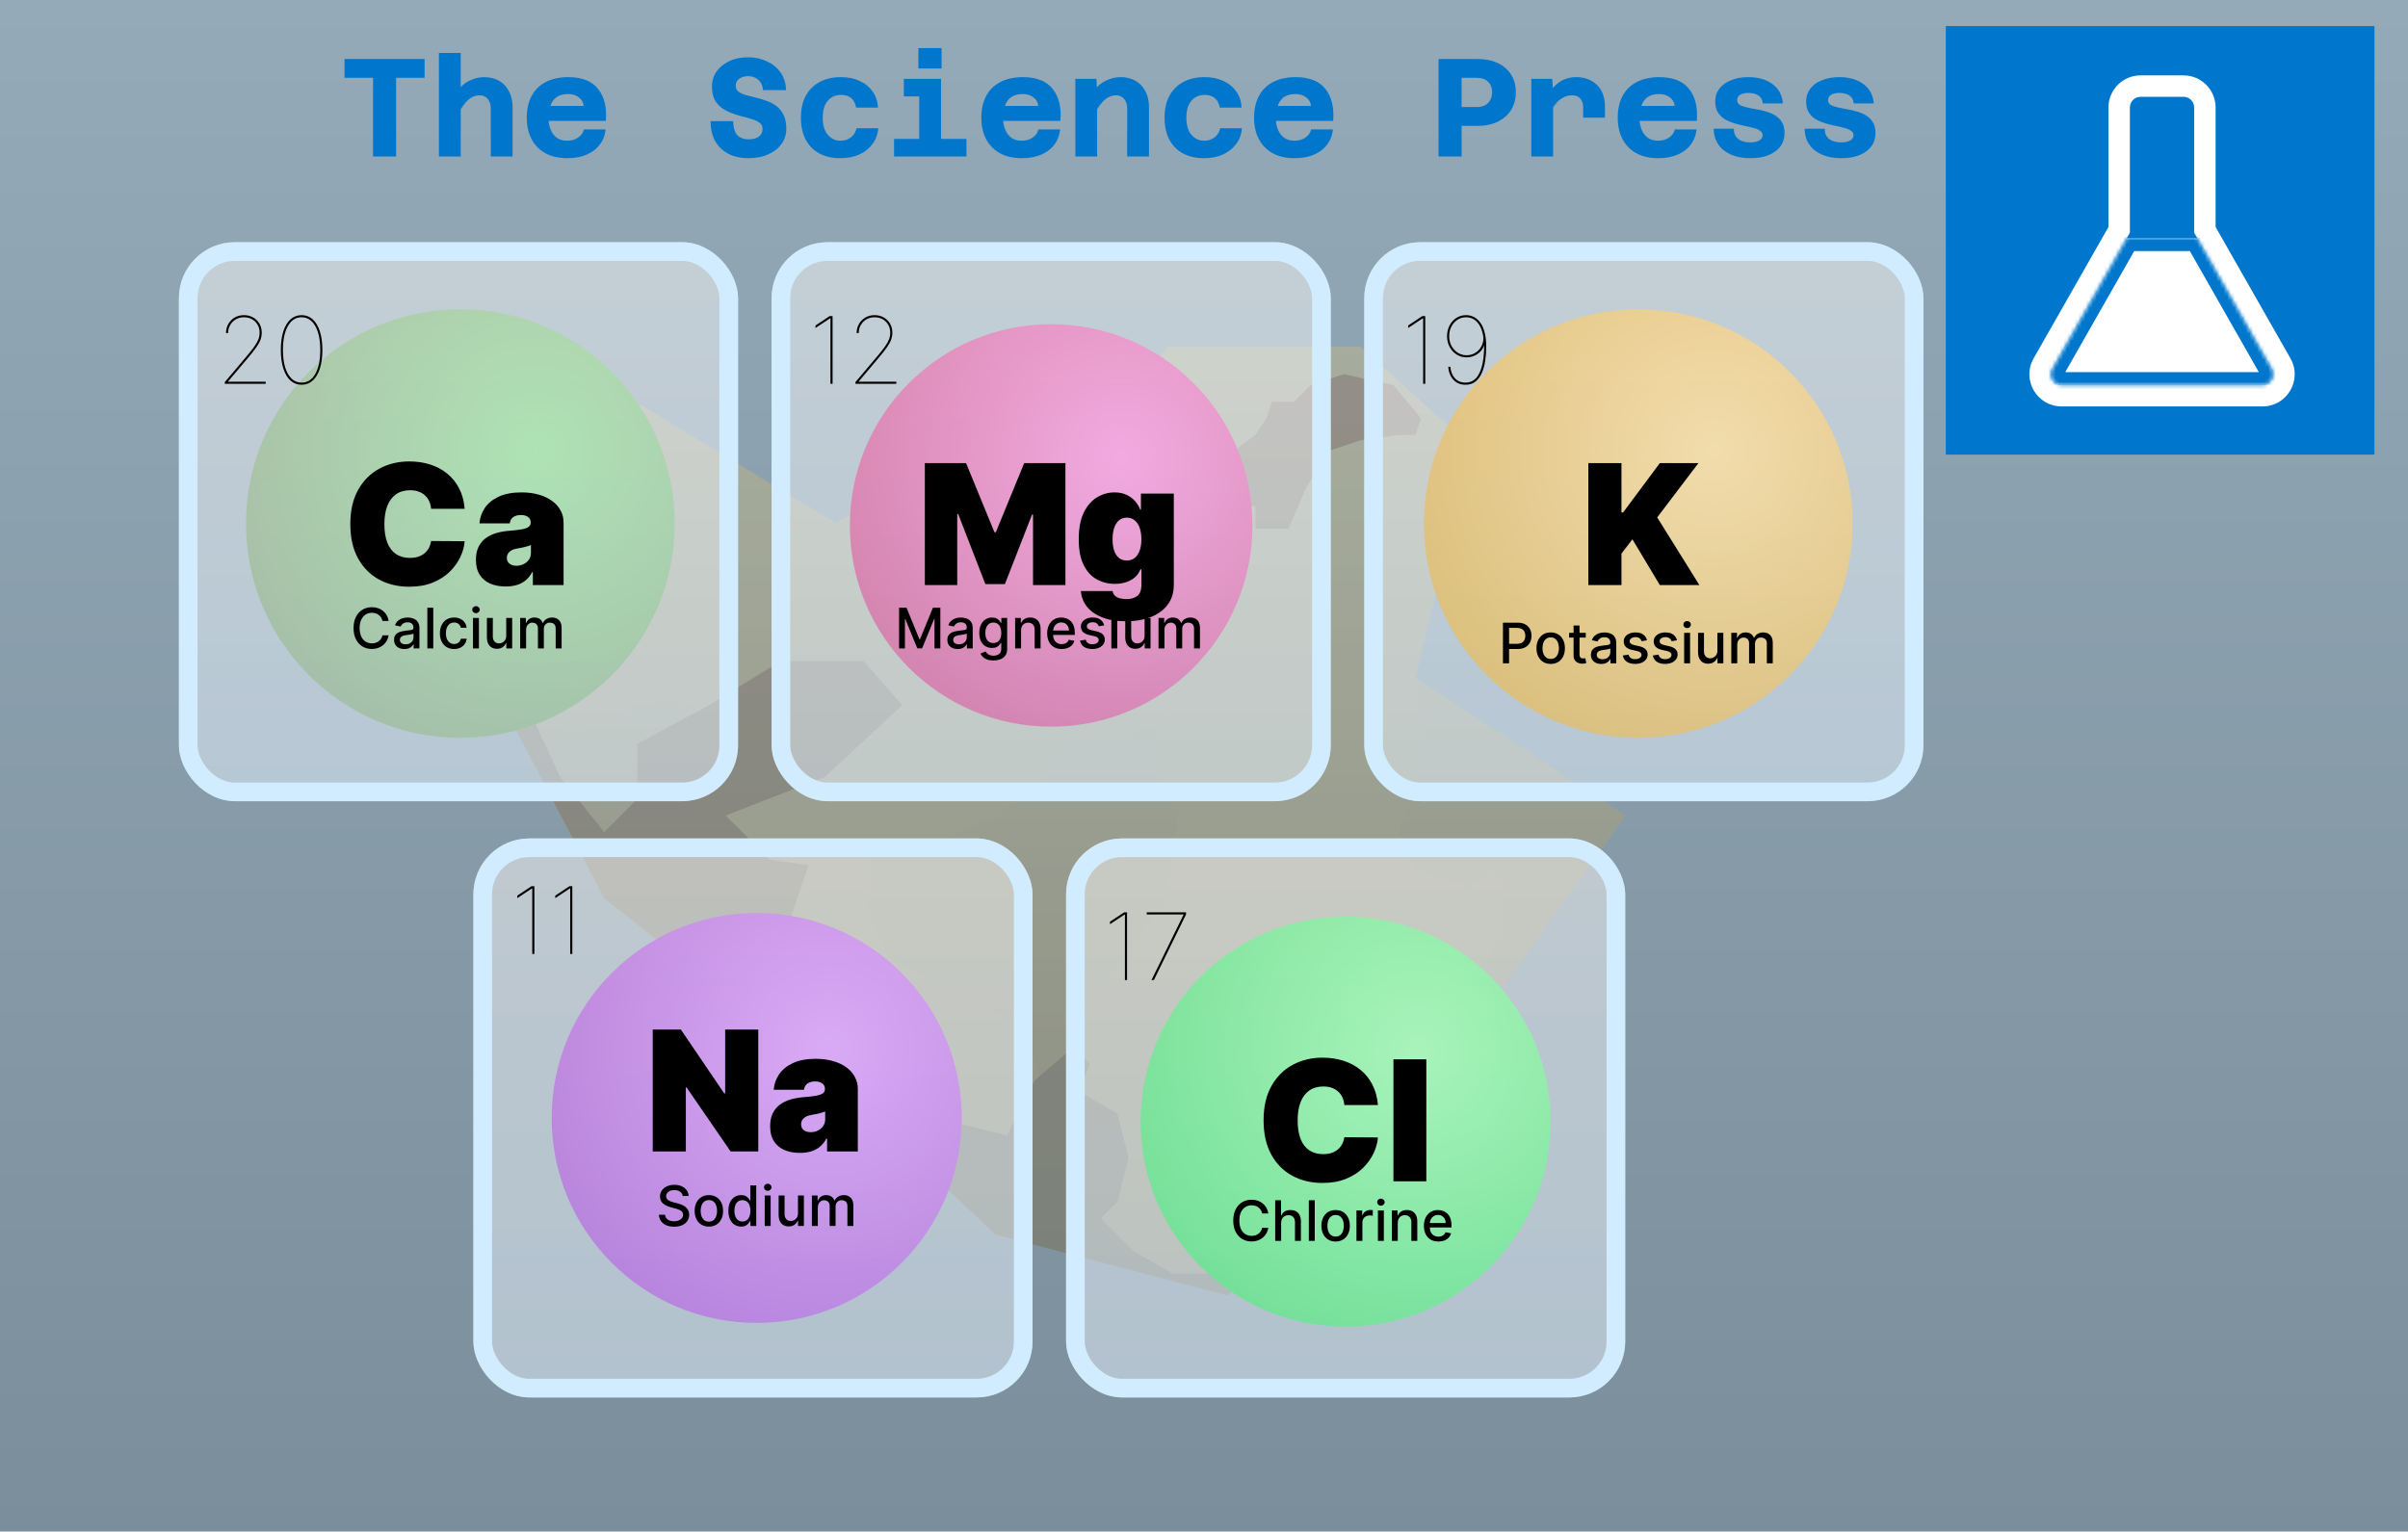 <svg width="646" height="411" viewBox="0 0 646 411" fill="none" xmlns="http://www.w3.org/2000/svg">
<rect width="646" height="411" fill="url(#paint0_linear_311_692)"/>
<g opacity="0.25" filter="url(#filter0_f_311_692)">
<path d="M168.015 106.325L224.277 140.379L258.33 119.65L279.058 147.782L313.112 93H364.932L394.544 119.65L379.738 181.835L436 218.85L388.621 285.476L329.398 347.66L267.214 331.374L218.354 285.476L162.092 241.058L131 181.835L145.806 112.248L168.015 106.325Z" fill="url(#paint1_linear_311_692)"/>
<path d="M267.214 331.374L218.354 285.476L190.223 263.267L162.092 241.058L135.664 190.718L141.364 189.238L145.806 192.199L151.728 196.641L162.092 195.16L170.976 189.238L181.34 187.757L190.223 192.199L196.146 199.602L187.262 211.447L179.859 229.214L185.782 245.5L188.743 257.345L190.223 263.267L218.354 285.476L267.214 331.374L329.398 347.66L388.621 285.476V275.112L394.544 263.267L403.427 249.942V238.097L400.466 233.655L394.544 238.097L379.738 233.655L375.296 223.291L379.738 211.447L382.699 204.044L379.738 181.835L436 218.85L388.621 285.476L329.398 347.66L267.214 331.374Z" fill="url(#paint2_linear_311_692)"/>
<path d="M267.214 218.85L279.058 211.447L284.981 199.602H301.267L313.112 189.238L308.67 204.044L316.073 218.85L313.112 241.058L301.267 257.345L287.942 272.15V289.917H279.058L274.617 275.112L258.33 267.709L239.083 257.345L233.16 245.5V229.214L250.927 226.252L267.214 218.85Z" fill="url(#paint3_linear_311_692)"/>
<path d="M162.092 241.058L131 181.835L141.364 189.238L150.248 208.485L162.092 223.291L170.976 214.408V199.602L190.223 189.238L209.471 177.393H231.68L242.044 189.238L221.316 208.485L194.665 218.85L206.51 230.694L216.874 232.175L212.432 245.5V257.345L216.874 273.631L221.316 279.553L228.718 289.917L242.044 301.762L246.485 298.801L253.888 301.762H258.33L270.175 304.723L277.578 289.917L287.942 281.034L292.383 285.476L289.422 292.879L299.786 298.801L302.748 310.646L299.786 322.49L295.345 326.932L304.228 335.816L314.592 341.738H326.437L332.359 337.296L338.282 326.932L348.646 319.529L353.087 312.126L363.451 304.723L370.854 297.32L381.218 288.437L388.621 283.995L394.544 277.147L388.621 285.476L329.398 347.66L267.214 331.374L218.354 285.476L162.092 241.058Z" fill="url(#paint4_linear_311_692)"/>
<path d="M341.243 107.806H347.165L351.607 103.364L360.49 100.403L373.816 103.364L381.218 112.248L379.738 116.689H375.296L364.932 118.17L356.049 121.131L350.126 131.495L345.684 141.859H336.801V135.937L327.917 134.456L323.476 132.976V125.573L330.879 121.131L336.801 116.689L339.762 112.248L341.243 107.806Z" fill="url(#paint5_linear_311_692)"/>
</g>
<circle cx="123.5" cy="140.5" r="57.5" fill="url(#paint6_radial_311_692)"/>
<g filter="url(#filter1_n_311_692)">
<rect x="48" y="65" width="150" height="150" rx="15" fill="url(#paint7_linear_311_692)" fill-opacity="0.5"/>
<rect x="50.5" y="67.5" width="145" height="145" rx="12.5" stroke="#D2ECFF" stroke-width="5"/>
</g>
<path d="M124.663 136.545H115.651C115.587 135.8 115.416 135.123 115.139 134.516C114.873 133.909 114.5 133.387 114.021 132.95C113.552 132.502 112.982 132.162 112.311 131.927C111.64 131.682 110.878 131.56 110.026 131.56C108.534 131.56 107.272 131.922 106.238 132.646C105.216 133.371 104.438 134.409 103.905 135.762C103.383 137.115 103.122 138.74 103.122 140.636C103.122 142.639 103.388 144.317 103.921 145.67C104.464 147.012 105.248 148.025 106.27 148.706C107.293 149.377 108.523 149.713 109.962 149.713C110.782 149.713 111.517 149.612 112.167 149.409C112.817 149.196 113.381 148.893 113.861 148.499C114.34 148.104 114.729 147.63 115.027 147.076C115.336 146.512 115.544 145.878 115.651 145.175L124.663 145.239C124.557 146.624 124.168 148.035 123.497 149.473C122.826 150.901 121.872 152.222 120.636 153.436C119.411 154.64 117.893 155.61 116.082 156.345C114.271 157.08 112.167 157.447 109.77 157.447C106.766 157.447 104.07 156.803 101.684 155.514C99.308 154.225 97.428 152.328 96.043 149.825C94.669 147.321 93.981 144.259 93.981 140.636C93.981 136.993 94.685 133.925 96.091 131.432C97.497 128.928 99.394 127.037 101.78 125.759C104.166 124.47 106.83 123.825 109.77 123.825C111.837 123.825 113.738 124.108 115.475 124.672C117.211 125.237 118.735 126.062 120.045 127.149C121.355 128.225 122.41 129.551 123.209 131.128C124.008 132.705 124.493 134.511 124.663 136.545ZM135.662 157.384C134.096 157.384 132.711 157.128 131.507 156.616C130.314 156.094 129.376 155.306 128.694 154.251C128.013 153.197 127.672 151.854 127.672 150.224C127.672 148.882 127.901 147.737 128.359 146.789C128.817 145.83 129.456 145.047 130.276 144.44C131.097 143.832 132.05 143.369 133.137 143.049C134.234 142.73 135.417 142.522 136.684 142.426C138.059 142.32 139.161 142.192 139.992 142.043C140.834 141.883 141.441 141.664 141.814 141.387C142.187 141.1 142.373 140.722 142.373 140.253V140.189C142.373 139.55 142.128 139.06 141.638 138.719C141.148 138.378 140.52 138.207 139.753 138.207C138.911 138.207 138.224 138.394 137.691 138.767C137.169 139.129 136.855 139.688 136.748 140.445H128.63C128.737 138.953 129.211 137.579 130.053 136.322C130.905 135.054 132.146 134.042 133.776 133.286C135.406 132.518 137.441 132.135 139.88 132.135C141.638 132.135 143.215 132.343 144.611 132.758C146.006 133.163 147.194 133.733 148.174 134.468C149.154 135.192 149.9 136.045 150.411 137.025C150.933 137.994 151.194 139.049 151.194 140.189V157H142.949V153.548H142.757C142.267 154.464 141.67 155.205 140.967 155.77C140.275 156.334 139.481 156.744 138.586 157C137.702 157.256 136.727 157.384 135.662 157.384ZM138.538 151.822C139.209 151.822 139.838 151.684 140.424 151.407C141.02 151.13 141.505 150.73 141.878 150.208C142.251 149.686 142.437 149.053 142.437 148.307V146.261C142.203 146.357 141.953 146.448 141.686 146.533C141.43 146.618 141.153 146.698 140.855 146.773C140.568 146.847 140.259 146.917 139.928 146.98C139.609 147.044 139.273 147.103 138.922 147.156C138.24 147.263 137.68 147.439 137.244 147.684C136.818 147.918 136.498 148.211 136.285 148.562C136.082 148.903 135.981 149.287 135.981 149.713C135.981 150.395 136.221 150.917 136.7 151.279C137.18 151.641 137.792 151.822 138.538 151.822Z" fill="black"/>
<path d="M104.259 166.638H102.597C102.533 166.283 102.414 165.971 102.24 165.701C102.066 165.431 101.853 165.202 101.601 165.014C101.349 164.826 101.067 164.684 100.754 164.588C100.445 164.492 100.117 164.444 99.769 164.444C99.14 164.444 98.577 164.602 98.08 164.918C97.587 165.234 97.196 165.697 96.908 166.308C96.624 166.919 96.482 167.665 96.482 168.545C96.482 169.433 96.624 170.183 96.908 170.793C97.196 171.404 97.588 171.866 98.086 172.178C98.583 172.491 99.142 172.647 99.763 172.647C100.108 172.647 100.435 172.601 100.744 172.509C101.056 172.413 101.338 172.272 101.591 172.088C101.843 171.903 102.056 171.678 102.23 171.411C102.407 171.141 102.53 170.832 102.597 170.484L104.259 170.49C104.17 171.026 103.998 171.52 103.743 171.971C103.49 172.418 103.165 172.805 102.768 173.132C102.374 173.455 101.923 173.705 101.415 173.883C100.907 174.06 100.353 174.149 99.753 174.149C98.808 174.149 97.967 173.925 97.228 173.478C96.489 173.027 95.907 172.382 95.481 171.544C95.058 170.706 94.847 169.707 94.847 168.545C94.847 167.381 95.06 166.381 95.486 165.547C95.912 164.708 96.495 164.066 97.233 163.618C97.972 163.167 98.812 162.942 99.753 162.942C100.332 162.942 100.871 163.025 101.372 163.192C101.876 163.355 102.329 163.597 102.73 163.917C103.132 164.233 103.464 164.62 103.727 165.078C103.989 165.532 104.167 166.053 104.259 166.638ZM108.482 174.181C107.964 174.181 107.495 174.085 107.076 173.893C106.657 173.698 106.325 173.416 106.08 173.047C105.838 172.677 105.717 172.224 105.717 171.688C105.717 171.227 105.806 170.847 105.984 170.548C106.161 170.25 106.401 170.014 106.703 169.84C107.005 169.666 107.342 169.534 107.715 169.446C108.088 169.357 108.468 169.289 108.855 169.243C109.345 169.186 109.743 169.14 110.048 169.105C110.353 169.066 110.575 169.004 110.714 168.918C110.852 168.833 110.922 168.695 110.922 168.503V168.466C110.922 168 110.79 167.64 110.527 167.384C110.268 167.129 109.881 167.001 109.366 167.001C108.83 167.001 108.407 167.12 108.098 167.358C107.793 167.592 107.582 167.853 107.465 168.141L105.968 167.8C106.145 167.303 106.405 166.901 106.745 166.596C107.09 166.287 107.486 166.063 107.933 165.925C108.381 165.783 108.851 165.712 109.345 165.712C109.672 165.712 110.018 165.751 110.384 165.829C110.753 165.903 111.097 166.042 111.417 166.244C111.74 166.447 112.005 166.736 112.211 167.113C112.417 167.485 112.52 167.97 112.52 168.567V174H110.964V172.881H110.9C110.797 173.087 110.643 173.29 110.437 173.489C110.231 173.687 109.966 173.853 109.643 173.984C109.32 174.115 108.933 174.181 108.482 174.181ZM108.828 172.903C109.269 172.903 109.645 172.816 109.957 172.642C110.274 172.468 110.513 172.24 110.677 171.96C110.843 171.676 110.927 171.372 110.927 171.049V169.994C110.87 170.051 110.76 170.104 110.597 170.154C110.437 170.2 110.254 170.241 110.048 170.277C109.842 170.309 109.641 170.339 109.446 170.367C109.251 170.392 109.087 170.413 108.956 170.431C108.647 170.47 108.365 170.536 108.109 170.628C107.857 170.721 107.655 170.854 107.502 171.028C107.353 171.198 107.278 171.425 107.278 171.71C107.278 172.104 107.424 172.402 107.715 172.604C108.006 172.803 108.377 172.903 108.828 172.903ZM116.234 163.091V174H114.641V163.091H116.234ZM121.823 174.165C121.031 174.165 120.349 173.986 119.777 173.627C119.209 173.265 118.772 172.766 118.467 172.13C118.161 171.495 118.009 170.767 118.009 169.946C118.009 169.115 118.165 168.382 118.478 167.746C118.79 167.107 119.23 166.608 119.799 166.25C120.367 165.891 121.036 165.712 121.807 165.712C122.428 165.712 122.982 165.827 123.469 166.058C123.955 166.285 124.348 166.605 124.646 167.017C124.948 167.429 125.127 167.91 125.184 168.46H123.634C123.549 168.077 123.353 167.746 123.048 167.469C122.746 167.192 122.341 167.054 121.833 167.054C121.389 167.054 121.001 167.171 120.667 167.406C120.337 167.636 120.079 167.967 119.894 168.396C119.71 168.822 119.617 169.327 119.617 169.909C119.617 170.506 119.708 171.021 119.889 171.454C120.07 171.887 120.326 172.223 120.656 172.461C120.99 172.699 121.382 172.817 121.833 172.817C122.135 172.817 122.409 172.762 122.654 172.652C122.902 172.539 123.11 172.377 123.277 172.168C123.447 171.958 123.566 171.706 123.634 171.411H125.184C125.127 171.94 124.955 172.413 124.667 172.828C124.38 173.244 123.994 173.57 123.511 173.808C123.032 174.046 122.469 174.165 121.823 174.165ZM126.887 174V165.818H128.48V174H126.887ZM127.691 164.556C127.414 164.556 127.176 164.463 126.978 164.279C126.782 164.091 126.685 163.867 126.685 163.608C126.685 163.345 126.782 163.121 126.978 162.936C127.176 162.748 127.414 162.654 127.691 162.654C127.968 162.654 128.205 162.748 128.4 162.936C128.599 163.121 128.698 163.345 128.698 163.608C128.698 163.867 128.599 164.091 128.4 164.279C128.205 164.463 127.968 164.556 127.691 164.556ZM135.805 170.607V165.818H137.403V174H135.837V172.583H135.752C135.564 173.02 135.262 173.384 134.847 173.675C134.435 173.963 133.921 174.107 133.307 174.107C132.782 174.107 132.316 173.991 131.911 173.76C131.51 173.526 131.194 173.18 130.963 172.722C130.736 172.263 130.622 171.697 130.622 171.022V165.818H132.215V170.831C132.215 171.388 132.37 171.832 132.679 172.162C132.987 172.493 133.389 172.658 133.882 172.658C134.181 172.658 134.477 172.583 134.772 172.434C135.07 172.285 135.317 172.059 135.512 171.757C135.711 171.456 135.809 171.072 135.805 170.607ZM139.543 174V165.818H141.072V167.15H141.173C141.344 166.699 141.623 166.347 142.01 166.095C142.397 165.839 142.86 165.712 143.4 165.712C143.947 165.712 144.405 165.839 144.774 166.095C145.147 166.351 145.422 166.702 145.6 167.15H145.685C145.88 166.713 146.191 166.365 146.617 166.106C147.043 165.843 147.551 165.712 148.141 165.712C148.883 165.712 149.488 165.944 149.957 166.409C150.429 166.875 150.665 167.576 150.665 168.513V174H149.073V168.663C149.073 168.109 148.922 167.707 148.62 167.459C148.318 167.21 147.958 167.086 147.539 167.086C147.02 167.086 146.617 167.246 146.33 167.565C146.042 167.881 145.898 168.288 145.898 168.785V174H144.311V168.561C144.311 168.118 144.172 167.761 143.895 167.491C143.618 167.221 143.258 167.086 142.814 167.086C142.512 167.086 142.233 167.166 141.978 167.326C141.725 167.482 141.521 167.7 141.365 167.981C141.212 168.261 141.136 168.586 141.136 168.956V174H139.543Z" fill="black"/>
<path d="M60.308 103V102.538L66.132 95.649C67.044 94.572 67.754 93.672 68.263 92.95C68.772 92.222 69.13 91.577 69.337 91.015C69.544 90.447 69.648 89.861 69.648 89.257C69.648 88.464 69.464 87.757 69.097 87.135C68.736 86.514 68.239 86.026 67.606 85.671C66.978 85.315 66.262 85.138 65.457 85.138C64.617 85.138 63.877 85.33 63.238 85.715C62.599 86.094 62.099 86.603 61.738 87.242C61.377 87.881 61.196 88.588 61.196 89.364H60.628C60.628 88.482 60.832 87.68 61.24 86.958C61.655 86.23 62.223 85.65 62.945 85.218C63.673 84.786 64.51 84.57 65.457 84.57C66.369 84.57 67.183 84.774 67.899 85.182C68.615 85.585 69.18 86.141 69.594 86.851C70.009 87.555 70.216 88.358 70.216 89.257C70.216 89.926 70.103 90.565 69.879 91.175C69.66 91.784 69.284 92.465 68.751 93.217C68.224 93.968 67.493 94.897 66.558 96.004L61.196 102.361V102.432H71.281V103H60.308ZM80.914 103.249C79.76 103.249 78.765 102.873 77.931 102.121C77.102 101.369 76.463 100.295 76.013 98.898C75.563 97.502 75.338 95.838 75.338 93.909C75.338 91.98 75.563 90.317 76.013 88.92C76.463 87.523 77.102 86.449 77.931 85.697C78.765 84.945 79.76 84.57 80.914 84.57C82.068 84.57 83.059 84.945 83.888 85.697C84.722 86.449 85.365 87.523 85.814 88.92C86.264 90.317 86.489 91.98 86.489 93.909C86.489 95.838 86.264 97.502 85.814 98.898C85.365 100.295 84.722 101.369 83.888 102.121C83.059 102.873 82.068 103.249 80.914 103.249ZM80.914 102.68C82.464 102.68 83.687 101.902 84.58 100.346C85.474 98.789 85.921 96.644 85.921 93.909C85.921 92.086 85.717 90.521 85.308 89.213C84.906 87.899 84.332 86.893 83.586 86.194C82.84 85.49 81.95 85.138 80.914 85.138C79.363 85.138 78.141 85.916 77.247 87.473C76.353 89.029 75.907 91.175 75.907 93.909C75.907 95.732 76.108 97.3 76.51 98.614C76.919 99.922 77.496 100.929 78.242 101.633C78.993 102.331 79.884 102.68 80.914 102.68Z" fill="black"/>
<circle cx="282" cy="141" r="54" fill="url(#paint8_radial_311_692)"/>
<g filter="url(#filter2_n_311_692)">
<rect x="207" y="65" width="150" height="150" rx="15" fill="url(#paint9_linear_311_692)" fill-opacity="0.5"/>
<rect x="209.5" y="67.5" width="145" height="145" rx="12.5" stroke="#D2ECFF" stroke-width="5"/>
</g>
<path d="M248.109 124.273H259.168L266.774 142.81H267.158L274.764 124.273H285.822V157H277.129V138.08H276.874L269.587 156.744H264.345L257.058 137.952H256.803V157H248.109V124.273ZM301.986 166.716C299.525 166.716 297.416 166.364 295.658 165.661C293.911 164.969 292.553 164.01 291.583 162.785C290.624 161.57 290.086 160.175 289.969 158.598H298.471C298.556 159.12 298.769 159.541 299.11 159.86C299.451 160.18 299.888 160.409 300.42 160.548C300.964 160.697 301.571 160.771 302.242 160.771C303.382 160.771 304.325 160.494 305.07 159.94C305.827 159.386 306.205 158.385 306.205 156.936V152.781H305.949C305.63 153.612 305.14 154.321 304.479 154.907C303.819 155.482 303.025 155.924 302.098 156.233C301.171 156.531 300.154 156.68 299.046 156.68C297.299 156.68 295.69 156.276 294.22 155.466C292.76 154.656 291.589 153.373 290.704 151.615C289.831 149.857 289.394 147.561 289.394 144.727C289.394 141.766 289.852 139.358 290.768 137.504C291.695 135.651 292.888 134.292 294.348 133.429C295.818 132.566 297.363 132.135 298.982 132.135C300.197 132.135 301.262 132.348 302.178 132.774C303.094 133.19 303.861 133.749 304.479 134.452C305.097 135.145 305.566 135.906 305.885 136.737H306.077V132.455H314.898V156.936C314.898 159.013 314.36 160.777 313.284 162.225C312.219 163.685 310.717 164.798 308.778 165.565C306.839 166.332 304.575 166.716 301.986 166.716ZM302.306 150.416C303.116 150.416 303.808 150.192 304.383 149.745C304.969 149.287 305.417 148.637 305.726 147.795C306.045 146.943 306.205 145.92 306.205 144.727C306.205 143.513 306.045 142.474 305.726 141.611C305.417 140.738 304.969 140.072 304.383 139.614C303.808 139.145 303.116 138.911 302.306 138.911C301.496 138.911 300.804 139.145 300.229 139.614C299.664 140.072 299.227 140.738 298.918 141.611C298.62 142.474 298.471 143.513 298.471 144.727C298.471 145.942 298.62 146.975 298.918 147.827C299.227 148.669 299.664 149.314 300.229 149.761C300.804 150.198 301.496 150.416 302.306 150.416Z" fill="black"/>
<path d="M241.199 163.091H243.196L246.669 171.571H246.797L250.27 163.091H252.267V174H250.701V166.106H250.6L247.383 173.984H246.083L242.866 166.1H242.765V174H241.199V163.091ZM256.914 174.181C256.395 174.181 255.926 174.085 255.507 173.893C255.088 173.698 254.756 173.416 254.511 173.047C254.27 172.677 254.149 172.224 254.149 171.688C254.149 171.227 254.238 170.847 254.415 170.548C254.593 170.25 254.833 170.014 255.134 169.84C255.436 169.666 255.774 169.534 256.147 169.446C256.519 169.357 256.899 169.289 257.286 169.243C257.777 169.186 258.174 169.14 258.48 169.105C258.785 169.066 259.007 169.004 259.146 168.918C259.284 168.833 259.353 168.695 259.353 168.503V168.466C259.353 168 259.222 167.64 258.959 167.384C258.7 167.129 258.313 167.001 257.798 167.001C257.262 167.001 256.839 167.12 256.53 167.358C256.225 167.592 256.013 167.853 255.896 168.141L254.399 167.8C254.577 167.303 254.836 166.901 255.177 166.596C255.522 166.287 255.918 166.063 256.365 165.925C256.812 165.783 257.283 165.712 257.777 165.712C258.103 165.712 258.449 165.751 258.815 165.829C259.185 165.903 259.529 166.042 259.849 166.244C260.172 166.447 260.436 166.736 260.642 167.113C260.848 167.485 260.951 167.97 260.951 168.567V174H259.396V172.881H259.332C259.229 173.087 259.074 173.29 258.869 173.489C258.663 173.687 258.398 173.853 258.075 173.984C257.752 174.115 257.365 174.181 256.914 174.181ZM257.26 172.903C257.7 172.903 258.077 172.816 258.389 172.642C258.705 172.468 258.945 172.24 259.108 171.96C259.275 171.676 259.359 171.372 259.359 171.049V169.994C259.302 170.051 259.192 170.104 259.028 170.154C258.869 170.2 258.686 170.241 258.48 170.277C258.274 170.309 258.073 170.339 257.878 170.367C257.682 170.392 257.519 170.413 257.388 170.431C257.079 170.47 256.796 170.536 256.541 170.628C256.289 170.721 256.086 170.854 255.934 171.028C255.784 171.198 255.71 171.425 255.71 171.71C255.71 172.104 255.855 172.402 256.147 172.604C256.438 172.803 256.809 172.903 257.26 172.903ZM266.503 177.239C265.853 177.239 265.294 177.153 264.825 176.983C264.36 176.813 263.98 176.587 263.685 176.306C263.39 176.026 263.17 175.719 263.025 175.385L264.394 174.82C264.49 174.977 264.617 175.142 264.777 175.316C264.941 175.493 265.161 175.644 265.438 175.768C265.718 175.893 266.079 175.955 266.519 175.955C267.123 175.955 267.622 175.808 268.016 175.513C268.41 175.222 268.607 174.756 268.607 174.117V172.509H268.506C268.41 172.683 268.271 172.876 268.09 173.089C267.913 173.302 267.668 173.487 267.355 173.643C267.043 173.799 266.636 173.877 266.135 173.877C265.489 173.877 264.907 173.727 264.388 173.425C263.873 173.119 263.465 172.67 263.163 172.077C262.865 171.48 262.716 170.747 262.716 169.877C262.716 169.007 262.863 168.261 263.158 167.64C263.456 167.018 263.865 166.543 264.383 166.212C264.901 165.879 265.489 165.712 266.146 165.712C266.654 165.712 267.064 165.797 267.377 165.967C267.689 166.134 267.932 166.33 268.106 166.553C268.284 166.777 268.421 166.974 268.517 167.145H268.634V165.818H270.194V174.181C270.194 174.884 270.031 175.461 269.704 175.912C269.378 176.363 268.936 176.697 268.378 176.914C267.824 177.13 267.199 177.239 266.503 177.239ZM266.487 172.556C266.945 172.556 267.332 172.45 267.648 172.237C267.968 172.02 268.209 171.711 268.373 171.31C268.54 170.905 268.623 170.42 268.623 169.856C268.623 169.305 268.541 168.821 268.378 168.402C268.215 167.983 267.975 167.656 267.659 167.422C267.343 167.184 266.952 167.065 266.487 167.065C266.008 167.065 265.608 167.189 265.289 167.438C264.969 167.683 264.727 168.016 264.564 168.439C264.404 168.862 264.324 169.334 264.324 169.856C264.324 170.392 264.406 170.863 264.569 171.267C264.733 171.672 264.974 171.988 265.294 172.216C265.617 172.443 266.015 172.556 266.487 172.556ZM273.923 169.142V174H272.33V165.818H273.859V167.15H273.96C274.149 166.717 274.443 166.369 274.845 166.106C275.249 165.843 275.759 165.712 276.373 165.712C276.931 165.712 277.419 165.829 277.838 166.063C278.257 166.294 278.582 166.638 278.813 167.097C279.044 167.555 279.159 168.121 279.159 168.796V174H277.567V168.988C277.567 168.395 277.412 167.931 277.103 167.597C276.794 167.26 276.37 167.091 275.83 167.091C275.461 167.091 275.132 167.171 274.845 167.331C274.561 167.491 274.335 167.725 274.168 168.034C274.005 168.339 273.923 168.709 273.923 169.142ZM284.822 174.165C284.015 174.165 283.321 173.993 282.739 173.648C282.16 173.3 281.713 172.812 281.396 172.184C281.084 171.551 280.928 170.811 280.928 169.962C280.928 169.124 281.084 168.386 281.396 167.746C281.713 167.107 282.153 166.608 282.718 166.25C283.286 165.891 283.95 165.712 284.71 165.712C285.171 165.712 285.619 165.788 286.052 165.941C286.485 166.093 286.874 166.333 287.219 166.66C287.563 166.987 287.835 167.411 288.034 167.933C288.232 168.451 288.332 169.082 288.332 169.824V170.388H281.828V169.195H286.771C286.771 168.776 286.686 168.405 286.515 168.082C286.345 167.755 286.105 167.498 285.796 167.31C285.491 167.121 285.132 167.027 284.72 167.027C284.273 167.027 283.882 167.137 283.548 167.358C283.218 167.574 282.963 167.858 282.781 168.21C282.604 168.558 282.515 168.936 282.515 169.344V170.277C282.515 170.824 282.611 171.289 282.803 171.672C282.998 172.056 283.27 172.349 283.618 172.551C283.966 172.75 284.372 172.849 284.838 172.849C285.139 172.849 285.415 172.807 285.663 172.722C285.912 172.633 286.127 172.501 286.308 172.327C286.489 172.153 286.627 171.939 286.723 171.683L288.231 171.955C288.11 172.398 287.893 172.787 287.581 173.121C287.272 173.451 286.883 173.709 286.414 173.893C285.949 174.075 285.418 174.165 284.822 174.165ZM296.23 167.816L294.786 168.071C294.726 167.887 294.63 167.711 294.499 167.544C294.371 167.377 294.197 167.24 293.977 167.134C293.757 167.027 293.481 166.974 293.151 166.974C292.7 166.974 292.324 167.075 292.022 167.278C291.72 167.477 291.569 167.734 291.569 168.05C291.569 168.324 291.67 168.544 291.873 168.711C292.075 168.877 292.402 169.014 292.853 169.121L294.153 169.419C294.905 169.593 295.467 169.861 295.836 170.223C296.205 170.586 296.39 171.056 296.39 171.635C296.39 172.125 296.248 172.562 295.964 172.945C295.683 173.325 295.291 173.624 294.786 173.84C294.286 174.057 293.705 174.165 293.045 174.165C292.128 174.165 291.381 173.97 290.802 173.579C290.223 173.185 289.868 172.626 289.737 171.901L291.276 171.667C291.372 172.068 291.569 172.372 291.867 172.578C292.166 172.78 292.555 172.881 293.034 172.881C293.556 172.881 293.973 172.773 294.286 172.556C294.598 172.336 294.755 172.068 294.755 171.752C294.755 171.496 294.659 171.282 294.467 171.108C294.279 170.934 293.989 170.802 293.599 170.713L292.214 170.41C291.45 170.236 290.886 169.959 290.52 169.579C290.158 169.199 289.976 168.718 289.976 168.135C289.976 167.652 290.111 167.23 290.381 166.868C290.651 166.505 291.024 166.223 291.5 166.021C291.976 165.815 292.521 165.712 293.135 165.712C294.019 165.712 294.715 165.903 295.223 166.287C295.731 166.667 296.067 167.176 296.23 167.816ZM298.141 174V165.818H299.734V174H298.141ZM298.945 164.556C298.668 164.556 298.43 164.463 298.232 164.279C298.036 164.091 297.939 163.867 297.939 163.608C297.939 163.345 298.036 163.121 298.232 162.936C298.43 162.748 298.668 162.654 298.945 162.654C299.222 162.654 299.458 162.748 299.654 162.936C299.853 163.121 299.952 163.345 299.952 163.608C299.952 163.867 299.853 164.091 299.654 164.279C299.458 164.463 299.222 164.556 298.945 164.556ZM307.059 170.607V165.818H308.657V174H307.091V172.583H307.006C306.818 173.02 306.516 173.384 306.1 173.675C305.688 173.963 305.175 174.107 304.561 174.107C304.035 174.107 303.57 173.991 303.165 173.76C302.764 173.526 302.448 173.18 302.217 172.722C301.99 172.263 301.876 171.697 301.876 171.022V165.818H303.469V170.831C303.469 171.388 303.623 171.832 303.932 172.162C304.241 172.493 304.643 172.658 305.136 172.658C305.435 172.658 305.731 172.583 306.026 172.434C306.324 172.285 306.571 172.059 306.766 171.757C306.965 171.456 307.063 171.072 307.059 170.607ZM310.797 174V165.818H312.326V167.15H312.427C312.598 166.699 312.876 166.347 313.263 166.095C313.651 165.839 314.114 165.712 314.654 165.712C315.201 165.712 315.659 165.839 316.028 166.095C316.401 166.351 316.676 166.702 316.854 167.15H316.939C317.134 166.713 317.445 166.365 317.871 166.106C318.297 165.843 318.805 165.712 319.395 165.712C320.137 165.712 320.742 165.944 321.211 166.409C321.683 166.875 321.919 167.576 321.919 168.513V174H320.327V168.663C320.327 168.109 320.176 167.707 319.874 167.459C319.572 167.21 319.212 167.086 318.793 167.086C318.274 167.086 317.871 167.246 317.583 167.565C317.296 167.881 317.152 168.288 317.152 168.785V174H315.565V168.561C315.565 168.118 315.426 167.761 315.149 167.491C314.872 167.221 314.512 167.086 314.068 167.086C313.766 167.086 313.487 167.166 313.232 167.326C312.979 167.482 312.775 167.7 312.619 167.981C312.466 168.261 312.39 168.586 312.39 168.956V174H310.797Z" fill="black"/>
<path d="M223.357 84.818V103H222.788V85.422H222.682L218.776 88.014V87.34L222.575 84.818H223.357ZM229.489 103V102.538L235.313 95.649C236.224 94.572 236.934 93.672 237.443 92.95C237.952 92.222 238.311 91.577 238.518 91.015C238.725 90.447 238.828 89.861 238.828 89.257C238.828 88.464 238.645 87.757 238.278 87.135C237.917 86.514 237.42 86.026 236.786 85.671C236.159 85.315 235.443 85.138 234.638 85.138C233.798 85.138 233.058 85.33 232.419 85.715C231.779 86.094 231.279 86.603 230.918 87.242C230.557 87.881 230.377 88.588 230.377 89.364H229.809C229.809 88.482 230.013 87.68 230.421 86.958C230.835 86.23 231.404 85.65 232.126 85.218C232.854 84.786 233.691 84.57 234.638 84.57C235.55 84.57 236.363 84.774 237.079 85.182C237.796 85.585 238.361 86.141 238.775 86.851C239.189 87.555 239.397 88.358 239.397 89.257C239.397 89.926 239.284 90.565 239.059 91.175C238.84 91.784 238.464 92.465 237.932 93.217C237.405 93.968 236.674 94.897 235.739 96.004L230.377 102.361V102.432H240.462V103H229.489Z" fill="black"/>
<circle cx="439.5" cy="140.5" r="57.5" fill="url(#paint10_radial_311_692)"/>
<g filter="url(#filter3_n_311_692)">
<rect x="366" y="65" width="150" height="150" rx="15" fill="url(#paint11_linear_311_692)" fill-opacity="0.5"/>
<rect x="368.5" y="67.5" width="145" height="145" rx="12.5" stroke="#D2ECFF" stroke-width="5"/>
</g>
<path d="M426.109 157V124.273H434.994V137.504H435.442L445.286 124.273H455.641L444.582 138.847L455.896 157H445.286L437.935 144.727L434.994 148.562V157H426.109Z" fill="black"/>
<path d="M403.199 178V167.091H407.087C407.936 167.091 408.639 167.245 409.196 167.554C409.754 167.863 410.171 168.286 410.448 168.822C410.725 169.355 410.864 169.955 410.864 170.623C410.864 171.294 410.723 171.897 410.443 172.434C410.166 172.966 409.747 173.389 409.186 173.701C408.628 174.01 407.927 174.165 407.082 174.165H404.408V172.769H406.933C407.469 172.769 407.904 172.677 408.238 172.492C408.571 172.304 408.816 172.048 408.973 171.725C409.129 171.402 409.207 171.034 409.207 170.623C409.207 170.211 409.129 169.845 408.973 169.525C408.816 169.206 408.57 168.955 408.232 168.774C407.898 168.593 407.458 168.502 406.911 168.502H404.844V178H403.199ZM416.009 178.165C415.242 178.165 414.573 177.989 414.001 177.638C413.429 177.286 412.985 176.794 412.669 176.162C412.353 175.53 412.195 174.792 412.195 173.946C412.195 173.098 412.353 172.355 412.669 171.72C412.985 171.084 413.429 170.591 414.001 170.239C414.573 169.887 415.242 169.712 416.009 169.712C416.776 169.712 417.446 169.887 418.017 170.239C418.589 170.591 419.033 171.084 419.349 171.72C419.665 172.355 419.823 173.098 419.823 173.946C419.823 174.792 419.665 175.53 419.349 176.162C419.033 176.794 418.589 177.286 418.017 177.638C417.446 177.989 416.776 178.165 416.009 178.165ZM416.015 176.828C416.512 176.828 416.924 176.697 417.25 176.434C417.577 176.171 417.819 175.821 417.975 175.385C418.135 174.948 418.214 174.467 418.214 173.941C418.214 173.419 418.135 172.94 417.975 172.503C417.819 172.062 417.577 171.709 417.25 171.443C416.924 171.176 416.512 171.043 416.015 171.043C415.514 171.043 415.098 171.176 414.768 171.443C414.441 171.709 414.198 172.062 414.038 172.503C413.882 172.94 413.804 173.419 413.804 173.941C413.804 174.467 413.882 174.948 414.038 175.385C414.198 175.821 414.441 176.171 414.768 176.434C415.098 176.697 415.514 176.828 416.015 176.828ZM425.42 169.818V171.097H420.951V169.818H425.42ZM422.15 167.858H423.742V175.598C423.742 175.907 423.788 176.139 423.881 176.295C423.973 176.448 424.092 176.553 424.238 176.61C424.387 176.663 424.548 176.69 424.722 176.69C424.85 176.69 424.962 176.681 425.058 176.663C425.154 176.645 425.228 176.631 425.282 176.62L425.569 177.936C425.477 177.972 425.346 178.007 425.175 178.043C425.005 178.082 424.792 178.103 424.536 178.107C424.117 178.114 423.726 178.039 423.364 177.883C423.002 177.727 422.709 177.485 422.485 177.158C422.261 176.832 422.15 176.422 422.15 175.928V167.858ZM429.563 178.181C429.045 178.181 428.576 178.085 428.157 177.893C427.738 177.698 427.406 177.416 427.161 177.047C426.919 176.677 426.798 176.224 426.798 175.688C426.798 175.227 426.887 174.847 427.065 174.548C427.242 174.25 427.482 174.014 427.784 173.84C428.086 173.666 428.423 173.534 428.796 173.446C429.169 173.357 429.549 173.289 429.936 173.243C430.426 173.186 430.824 173.14 431.129 173.105C431.434 173.066 431.656 173.004 431.795 172.918C431.933 172.833 432.003 172.695 432.003 172.503V172.466C432.003 172 431.871 171.64 431.608 171.384C431.349 171.129 430.962 171.001 430.447 171.001C429.911 171.001 429.488 171.12 429.18 171.358C428.874 171.592 428.663 171.853 428.546 172.141L427.049 171.8C427.226 171.303 427.486 170.901 427.827 170.596C428.171 170.287 428.567 170.063 429.014 169.925C429.462 169.783 429.932 169.712 430.426 169.712C430.753 169.712 431.099 169.751 431.465 169.829C431.834 169.903 432.178 170.042 432.498 170.244C432.821 170.447 433.086 170.736 433.292 171.113C433.498 171.485 433.601 171.97 433.601 172.567V178H432.045V176.881H431.981C431.878 177.087 431.724 177.29 431.518 177.489C431.312 177.687 431.047 177.853 430.724 177.984C430.401 178.115 430.014 178.181 429.563 178.181ZM429.909 176.903C430.35 176.903 430.726 176.816 431.039 176.642C431.355 176.468 431.594 176.24 431.758 175.96C431.925 175.676 432.008 175.372 432.008 175.049V173.994C431.951 174.051 431.841 174.104 431.678 174.154C431.518 174.2 431.335 174.241 431.129 174.277C430.923 174.309 430.722 174.339 430.527 174.367C430.332 174.392 430.169 174.413 430.037 174.431C429.728 174.47 429.446 174.536 429.19 174.628C428.938 174.721 428.736 174.854 428.583 175.028C428.434 175.198 428.359 175.425 428.359 175.71C428.359 176.104 428.505 176.402 428.796 176.604C429.087 176.803 429.458 176.903 429.909 176.903ZM441.853 171.816L440.41 172.071C440.349 171.887 440.253 171.711 440.122 171.544C439.994 171.377 439.82 171.24 439.6 171.134C439.38 171.027 439.104 170.974 438.774 170.974C438.323 170.974 437.947 171.075 437.645 171.278C437.343 171.477 437.192 171.734 437.192 172.05C437.192 172.324 437.293 172.544 437.496 172.711C437.698 172.877 438.025 173.014 438.476 173.121L439.776 173.419C440.528 173.593 441.09 173.861 441.459 174.223C441.828 174.586 442.013 175.056 442.013 175.635C442.013 176.125 441.871 176.562 441.587 176.945C441.306 177.325 440.914 177.624 440.41 177.84C439.909 178.057 439.328 178.165 438.668 178.165C437.752 178.165 437.004 177.97 436.425 177.579C435.846 177.185 435.491 176.626 435.36 175.901L436.899 175.667C436.995 176.068 437.192 176.372 437.491 176.578C437.789 176.78 438.178 176.881 438.657 176.881C439.179 176.881 439.596 176.773 439.909 176.556C440.221 176.336 440.378 176.068 440.378 175.752C440.378 175.496 440.282 175.282 440.09 175.108C439.902 174.934 439.612 174.802 439.222 174.713L437.837 174.41C437.073 174.236 436.509 173.959 436.143 173.579C435.781 173.199 435.6 172.718 435.6 172.135C435.6 171.652 435.734 171.23 436.004 170.868C436.274 170.505 436.647 170.223 437.123 170.021C437.599 169.815 438.144 169.712 438.758 169.712C439.642 169.712 440.339 169.903 440.846 170.287C441.354 170.667 441.69 171.176 441.853 171.816ZM449.895 171.816L448.452 172.071C448.391 171.887 448.295 171.711 448.164 171.544C448.036 171.377 447.862 171.24 447.642 171.134C447.422 171.027 447.146 170.974 446.816 170.974C446.365 170.974 445.989 171.075 445.687 171.278C445.385 171.477 445.234 171.734 445.234 172.05C445.234 172.324 445.335 172.544 445.538 172.711C445.74 172.877 446.067 173.014 446.518 173.121L447.818 173.419C448.57 173.593 449.132 173.861 449.501 174.223C449.87 174.586 450.055 175.056 450.055 175.635C450.055 176.125 449.913 176.562 449.629 176.945C449.348 177.325 448.956 177.624 448.452 177.84C447.951 178.057 447.37 178.165 446.71 178.165C445.794 178.165 445.046 177.97 444.467 177.579C443.888 177.185 443.533 176.626 443.402 175.901L444.941 175.667C445.037 176.068 445.234 176.372 445.532 176.578C445.831 176.78 446.22 176.881 446.699 176.881C447.221 176.881 447.638 176.773 447.951 176.556C448.263 176.336 448.42 176.068 448.42 175.752C448.42 175.496 448.324 175.282 448.132 175.108C447.944 174.934 447.654 174.802 447.264 174.713L445.879 174.41C445.115 174.236 444.551 173.959 444.185 173.579C443.823 173.199 443.642 172.718 443.642 172.135C443.642 171.652 443.776 171.23 444.046 170.868C444.316 170.505 444.689 170.223 445.165 170.021C445.641 169.815 446.186 169.712 446.8 169.712C447.684 169.712 448.381 169.903 448.888 170.287C449.396 170.667 449.732 171.176 449.895 171.816ZM451.806 178V169.818H453.399V178H451.806ZM452.61 168.556C452.333 168.556 452.095 168.463 451.897 168.279C451.701 168.091 451.604 167.867 451.604 167.608C451.604 167.345 451.701 167.121 451.897 166.936C452.095 166.748 452.333 166.654 452.61 166.654C452.887 166.654 453.123 166.748 453.319 166.936C453.518 167.121 453.617 167.345 453.617 167.608C453.617 167.867 453.518 168.091 453.319 168.279C453.123 168.463 452.887 168.556 452.61 168.556ZM460.724 174.607V169.818H462.322V178H460.756V176.583H460.671C460.483 177.02 460.181 177.384 459.765 177.675C459.354 177.963 458.84 178.107 458.226 178.107C457.7 178.107 457.235 177.991 456.83 177.76C456.429 177.526 456.113 177.18 455.882 176.722C455.655 176.263 455.541 175.697 455.541 175.022V169.818H457.134V174.831C457.134 175.388 457.289 175.832 457.597 176.162C457.906 176.493 458.308 176.658 458.801 176.658C459.1 176.658 459.396 176.583 459.691 176.434C459.989 176.285 460.236 176.059 460.431 175.757C460.63 175.456 460.728 175.072 460.724 174.607ZM464.462 178V169.818H465.991V171.15H466.092C466.263 170.699 466.541 170.347 466.929 170.095C467.316 169.839 467.779 169.712 468.319 169.712C468.866 169.712 469.324 169.839 469.693 170.095C470.066 170.351 470.341 170.702 470.519 171.15H470.604C470.799 170.713 471.11 170.365 471.536 170.106C471.962 169.843 472.47 169.712 473.06 169.712C473.802 169.712 474.407 169.944 474.876 170.409C475.348 170.875 475.584 171.576 475.584 172.513V178H473.992V172.663C473.992 172.109 473.841 171.707 473.539 171.459C473.237 171.21 472.877 171.086 472.458 171.086C471.939 171.086 471.536 171.246 471.248 171.565C470.961 171.881 470.817 172.288 470.817 172.785V178H469.23V172.561C469.23 172.118 469.091 171.761 468.814 171.491C468.537 171.221 468.177 171.086 467.733 171.086C467.431 171.086 467.152 171.166 466.897 171.326C466.644 171.482 466.44 171.7 466.284 171.981C466.131 172.261 466.055 172.586 466.055 172.956V178H464.462Z" fill="black"/>
<path d="M382.357 84.818V103H381.788V85.422H381.682L377.776 88.014V87.34L381.575 84.818H382.357ZM393.318 84.57C394.094 84.57 394.807 84.744 395.458 85.093C396.115 85.437 396.686 85.957 397.171 86.656C397.663 87.348 398.041 88.224 398.308 89.284C398.58 90.343 398.716 91.589 398.716 93.021C398.716 94.246 398.63 95.463 398.459 96.67C398.287 97.877 397.994 98.978 397.58 99.973C397.166 100.967 396.597 101.763 395.875 102.361C395.153 102.953 394.242 103.249 393.141 103.249C392.241 103.249 391.457 103.044 390.788 102.636C390.119 102.222 389.59 101.654 389.199 100.931C388.809 100.203 388.584 99.366 388.524 98.419H389.093C389.181 99.662 389.581 100.683 390.291 101.482C391.001 102.281 391.951 102.68 393.141 102.68C394.792 102.68 396.038 101.828 396.878 100.124C397.725 98.419 398.148 95.969 398.148 92.773H398.077C397.888 93.376 397.559 93.915 397.092 94.388C396.624 94.856 396.071 95.226 395.431 95.498C394.792 95.765 394.123 95.898 393.425 95.898C392.466 95.898 391.59 95.649 390.797 95.152C390.01 94.655 389.38 93.977 388.906 93.119C388.439 92.261 388.205 91.293 388.205 90.216C388.205 89.21 388.418 88.278 388.844 87.419C389.276 86.561 389.874 85.872 390.637 85.351C391.407 84.83 392.3 84.57 393.318 84.57ZM393.318 85.138C392.443 85.138 391.661 85.366 390.975 85.821C390.294 86.277 389.755 86.89 389.359 87.659C388.968 88.428 388.773 89.281 388.773 90.216C388.773 91.175 388.98 92.042 389.394 92.817C389.815 93.587 390.377 94.199 391.081 94.655C391.791 95.105 392.585 95.329 393.46 95.329C394.153 95.329 394.795 95.188 395.387 94.903C395.979 94.613 396.482 94.217 396.896 93.714C397.316 93.211 397.615 92.64 397.793 92C397.976 91.355 398 90.678 397.864 89.967C397.663 88.902 397.346 88.011 396.914 87.295C396.488 86.579 395.967 86.04 395.351 85.679C394.742 85.318 394.064 85.138 393.318 85.138Z" fill="black"/>
<circle cx="203" cy="300" r="55" fill="url(#paint12_radial_311_692)"/>
<g filter="url(#filter4_n_311_692)">
<rect x="127" y="225" width="150" height="150" rx="15" fill="url(#paint13_linear_311_692)" fill-opacity="0.5"/>
<rect x="129.5" y="227.5" width="145" height="145" rx="12.5" stroke="#D2ECFF" stroke-width="5"/>
</g>
<path d="M203.426 276.273V309H196.011L184.186 291.805H183.994V309H175.109V276.273H182.652L194.286 293.403H194.541V276.273H203.426ZM214.596 309.384C213.03 309.384 211.645 309.128 210.441 308.616C209.248 308.094 208.311 307.306 207.629 306.251C206.947 305.197 206.606 303.854 206.606 302.224C206.606 300.882 206.835 299.737 207.293 298.789C207.751 297.83 208.391 297.047 209.211 296.44C210.031 295.832 210.985 295.369 212.071 295.049C213.169 294.73 214.351 294.522 215.619 294.426C216.993 294.32 218.096 294.192 218.927 294.043C219.768 293.883 220.376 293.664 220.749 293.387C221.121 293.1 221.308 292.722 221.308 292.253V292.189C221.308 291.55 221.063 291.06 220.573 290.719C220.083 290.378 219.454 290.207 218.687 290.207C217.846 290.207 217.158 290.394 216.626 290.767C216.104 291.129 215.789 291.688 215.683 292.445H207.565C207.672 290.953 208.146 289.579 208.987 288.322C209.839 287.054 211.081 286.042 212.711 285.286C214.341 284.518 216.375 284.135 218.815 284.135C220.573 284.135 222.15 284.343 223.545 284.758C224.941 285.163 226.129 285.733 227.109 286.468C228.089 287.192 228.835 288.045 229.346 289.025C229.868 289.994 230.129 291.049 230.129 292.189V309H221.883V305.548H221.691C221.201 306.464 220.605 307.205 219.902 307.77C219.209 308.334 218.415 308.744 217.521 309C216.636 309.256 215.662 309.384 214.596 309.384ZM217.473 303.822C218.144 303.822 218.772 303.684 219.358 303.407C219.955 303.13 220.44 302.73 220.812 302.208C221.185 301.686 221.372 301.053 221.372 300.307V298.261C221.137 298.357 220.887 298.448 220.621 298.533C220.365 298.618 220.088 298.698 219.79 298.773C219.502 298.847 219.193 298.917 218.863 298.98C218.543 299.044 218.208 299.103 217.856 299.156C217.174 299.263 216.615 299.439 216.178 299.684C215.752 299.918 215.433 300.211 215.219 300.562C215.017 300.903 214.916 301.287 214.916 301.713C214.916 302.395 215.156 302.917 215.635 303.279C216.114 303.641 216.727 303.822 217.473 303.822Z" fill="black"/>
<path d="M183.148 320.957C183.092 320.452 182.857 320.062 182.445 319.785C182.033 319.504 181.515 319.364 180.89 319.364C180.442 319.364 180.055 319.435 179.729 319.577C179.402 319.716 179.148 319.907 178.967 320.152C178.789 320.394 178.701 320.669 178.701 320.978C178.701 321.237 178.761 321.461 178.882 321.649C179.006 321.837 179.168 321.995 179.366 322.123C179.569 322.248 179.786 322.352 180.016 322.438C180.247 322.519 180.469 322.587 180.682 322.64L181.748 322.917C182.096 323.002 182.452 323.118 182.818 323.263C183.184 323.409 183.523 323.6 183.836 323.838C184.148 324.076 184.4 324.371 184.592 324.723C184.787 325.074 184.885 325.495 184.885 325.985C184.885 326.603 184.725 327.152 184.406 327.631C184.089 328.11 183.63 328.489 183.026 328.766C182.426 329.043 181.7 329.181 180.847 329.181C180.031 329.181 179.324 329.051 178.727 328.792C178.131 328.533 177.664 328.165 177.326 327.69C176.989 327.21 176.803 326.642 176.767 325.985H178.418C178.45 326.379 178.578 326.708 178.802 326.971C179.029 327.23 179.319 327.423 179.67 327.551C180.025 327.675 180.414 327.738 180.837 327.738C181.302 327.738 181.716 327.665 182.078 327.519C182.444 327.37 182.731 327.164 182.941 326.901C183.15 326.635 183.255 326.324 183.255 325.969C183.255 325.646 183.163 325.381 182.978 325.175C182.797 324.969 182.55 324.799 182.238 324.664C181.929 324.529 181.579 324.41 181.188 324.307L179.899 323.956C179.026 323.718 178.333 323.368 177.822 322.906C177.314 322.445 177.06 321.834 177.06 321.074C177.06 320.445 177.23 319.897 177.571 319.428C177.912 318.959 178.374 318.595 178.956 318.336C179.539 318.073 180.196 317.942 180.927 317.942C181.666 317.942 182.317 318.071 182.882 318.331C183.45 318.59 183.898 318.947 184.224 319.401C184.551 319.852 184.722 320.371 184.736 320.957H183.148ZM190.17 329.165C189.403 329.165 188.734 328.989 188.162 328.638C187.59 328.286 187.147 327.794 186.831 327.162C186.514 326.53 186.356 325.792 186.356 324.946C186.356 324.098 186.514 323.355 186.831 322.72C187.147 322.084 187.59 321.591 188.162 321.239C188.734 320.887 189.403 320.712 190.17 320.712C190.937 320.712 191.607 320.887 192.179 321.239C192.75 321.591 193.194 322.084 193.51 322.72C193.826 323.355 193.984 324.098 193.984 324.946C193.984 325.792 193.826 326.53 193.51 327.162C193.194 327.794 192.75 328.286 192.179 328.638C191.607 328.989 190.937 329.165 190.17 329.165ZM190.176 327.828C190.673 327.828 191.085 327.697 191.411 327.434C191.738 327.171 191.98 326.821 192.136 326.385C192.296 325.948 192.376 325.467 192.376 324.941C192.376 324.419 192.296 323.94 192.136 323.503C191.98 323.062 191.738 322.709 191.411 322.443C191.085 322.176 190.673 322.043 190.176 322.043C189.675 322.043 189.259 322.176 188.929 322.443C188.603 322.709 188.359 323.062 188.199 323.503C188.043 323.94 187.965 324.419 187.965 324.941C187.965 325.467 188.043 325.948 188.199 326.385C188.359 326.821 188.603 327.171 188.929 327.434C189.259 327.697 189.675 327.828 190.176 327.828ZM198.825 329.16C198.164 329.16 197.575 328.991 197.056 328.654C196.542 328.313 196.137 327.828 195.842 327.2C195.551 326.567 195.405 325.809 195.405 324.925C195.405 324.041 195.553 323.284 195.847 322.656C196.146 322.027 196.554 321.546 197.072 321.212C197.591 320.879 198.179 320.712 198.836 320.712C199.343 320.712 199.752 320.797 200.061 320.967C200.373 321.134 200.615 321.33 200.785 321.553C200.959 321.777 201.094 321.974 201.19 322.145H201.286V318.091H202.879V329H201.323V327.727H201.19C201.094 327.901 200.956 328.1 200.775 328.324C200.597 328.547 200.352 328.743 200.039 328.909C199.727 329.076 199.322 329.16 198.825 329.16ZM199.176 327.801C199.635 327.801 200.022 327.681 200.338 327.439C200.657 327.194 200.899 326.855 201.062 326.422C201.229 325.989 201.312 325.484 201.312 324.909C201.312 324.341 201.231 323.844 201.067 323.418C200.904 322.991 200.664 322.659 200.348 322.422C200.032 322.184 199.642 322.065 199.176 322.065C198.697 322.065 198.298 322.189 197.978 322.438C197.658 322.686 197.417 323.025 197.254 323.455C197.094 323.885 197.014 324.369 197.014 324.909C197.014 325.456 197.096 325.948 197.259 326.385C197.422 326.821 197.664 327.168 197.983 327.423C198.306 327.675 198.704 327.801 199.176 327.801ZM205.152 329V320.818H206.744V329H205.152ZM205.956 319.556C205.679 319.556 205.441 319.463 205.242 319.279C205.047 319.091 204.949 318.867 204.949 318.608C204.949 318.345 205.047 318.121 205.242 317.936C205.441 317.748 205.679 317.654 205.956 317.654C206.233 317.654 206.469 317.748 206.665 317.936C206.863 318.121 206.963 318.345 206.963 318.608C206.963 318.867 206.863 319.091 206.665 319.279C206.469 319.463 206.233 319.556 205.956 319.556ZM214.07 325.607V320.818H215.668V329H214.102V327.583H214.017C213.828 328.02 213.527 328.384 213.111 328.675C212.699 328.963 212.186 329.107 211.572 329.107C211.046 329.107 210.581 328.991 210.176 328.76C209.775 328.526 209.459 328.18 209.228 327.722C209.001 327.263 208.887 326.697 208.887 326.022V320.818H210.48V325.831C210.48 326.388 210.634 326.832 210.943 327.162C211.252 327.493 211.653 327.658 212.147 327.658C212.445 327.658 212.742 327.583 213.037 327.434C213.335 327.285 213.582 327.059 213.777 326.757C213.976 326.456 214.074 326.072 214.07 325.607ZM217.808 329V320.818H219.337V322.15H219.438C219.608 321.699 219.887 321.347 220.274 321.095C220.661 320.839 221.125 320.712 221.665 320.712C222.211 320.712 222.669 320.839 223.039 321.095C223.412 321.351 223.687 321.702 223.864 322.15H223.95C224.145 321.713 224.456 321.365 224.882 321.106C225.308 320.843 225.816 320.712 226.405 320.712C227.147 320.712 227.753 320.944 228.222 321.409C228.694 321.875 228.93 322.576 228.93 323.513V329H227.337V323.663C227.337 323.109 227.187 322.707 226.885 322.459C226.583 322.21 226.222 322.086 225.803 322.086C225.285 322.086 224.882 322.246 224.594 322.565C224.307 322.881 224.163 323.288 224.163 323.785V329H222.575V323.561C222.575 323.118 222.437 322.761 222.16 322.491C221.883 322.221 221.522 322.086 221.079 322.086C220.777 322.086 220.498 322.166 220.242 322.326C219.99 322.482 219.786 322.7 219.63 322.981C219.477 323.261 219.401 323.586 219.401 323.956V329H217.808Z" fill="black"/>
<path d="M143.357 237.818V256H142.788V238.422H142.682L138.776 241.014V240.339L142.575 237.818H143.357ZM153.537 237.818V256H152.969V238.422H152.862L148.956 241.014V240.339L152.756 237.818H153.537Z" fill="black"/>
<circle cx="361" cy="301" r="55" fill="url(#paint14_radial_311_692)"/>
<g filter="url(#filter5_n_311_692)">
<rect x="286" y="225" width="150" height="150" rx="15" fill="url(#paint15_linear_311_692)" fill-opacity="0.5"/>
<rect x="288.5" y="227.5" width="145" height="145" rx="12.5" stroke="#D2ECFF" stroke-width="5"/>
</g>
<path d="M369.663 296.545H360.651C360.587 295.8 360.416 295.123 360.139 294.516C359.873 293.909 359.5 293.387 359.021 292.95C358.552 292.502 357.982 292.162 357.311 291.927C356.64 291.682 355.878 291.56 355.026 291.56C353.534 291.56 352.272 291.922 351.238 292.646C350.216 293.371 349.438 294.409 348.905 295.762C348.383 297.115 348.122 298.74 348.122 300.636C348.122 302.639 348.388 304.317 348.921 305.67C349.464 307.012 350.248 308.025 351.27 308.706C352.293 309.377 353.523 309.713 354.962 309.713C355.782 309.713 356.517 309.612 357.167 309.409C357.817 309.196 358.381 308.893 358.861 308.499C359.34 308.104 359.729 307.63 360.027 307.076C360.336 306.512 360.544 305.878 360.651 305.175L369.663 305.239C369.557 306.624 369.168 308.035 368.497 309.473C367.826 310.901 366.872 312.222 365.636 313.436C364.411 314.64 362.893 315.61 361.082 316.345C359.271 317.08 357.167 317.447 354.77 317.447C351.766 317.447 349.07 316.803 346.684 315.514C344.308 314.225 342.428 312.328 341.043 309.825C339.669 307.321 338.982 304.259 338.982 300.636C338.982 296.993 339.685 293.925 341.091 291.432C342.497 288.928 344.393 287.037 346.78 285.759C349.166 284.47 351.83 283.825 354.77 283.825C356.837 283.825 358.738 284.108 360.475 284.672C362.211 285.237 363.735 286.062 365.045 287.149C366.355 288.225 367.41 289.551 368.209 291.128C369.008 292.705 369.493 294.511 369.663 296.545ZM382.643 284.273V317H373.822V284.273H382.643Z" fill="black"/>
<path d="M340.259 325.638H338.597C338.533 325.283 338.414 324.971 338.24 324.701C338.066 324.431 337.853 324.202 337.601 324.014C337.349 323.826 337.067 323.684 336.754 323.588C336.445 323.492 336.117 323.444 335.769 323.444C335.14 323.444 334.577 323.602 334.08 323.918C333.587 324.234 333.196 324.697 332.908 325.308C332.624 325.919 332.482 326.665 332.482 327.545C332.482 328.433 332.624 329.183 332.908 329.793C333.196 330.404 333.588 330.866 334.086 331.178C334.583 331.491 335.142 331.647 335.763 331.647C336.108 331.647 336.435 331.601 336.744 331.509C337.056 331.413 337.338 331.272 337.591 331.088C337.843 330.903 338.056 330.678 338.23 330.411C338.407 330.141 338.53 329.832 338.597 329.484L340.259 329.49C340.17 330.026 339.998 330.52 339.743 330.971C339.49 331.418 339.165 331.805 338.768 332.132C338.374 332.455 337.923 332.705 337.415 332.883C336.907 333.06 336.353 333.149 335.753 333.149C334.808 333.149 333.967 332.925 333.228 332.478C332.489 332.027 331.907 331.382 331.481 330.544C331.058 329.706 330.847 328.707 330.847 327.545C330.847 326.381 331.06 325.381 331.486 324.547C331.912 323.708 332.495 323.066 333.233 322.618C333.972 322.167 334.812 321.942 335.753 321.942C336.332 321.942 336.871 322.025 337.372 322.192C337.876 322.355 338.329 322.597 338.73 322.917C339.132 323.233 339.464 323.62 339.727 324.078C339.989 324.532 340.167 325.053 340.259 325.638ZM343.694 328.142V333H342.101V322.091H343.672V326.15H343.774C343.965 325.71 344.258 325.36 344.652 325.1C345.047 324.841 345.562 324.712 346.197 324.712C346.758 324.712 347.248 324.827 347.667 325.058C348.09 325.289 348.417 325.633 348.647 326.091C348.882 326.546 348.999 327.114 348.999 327.796V333H347.406V327.988C347.406 327.387 347.252 326.922 346.943 326.592C346.634 326.258 346.204 326.091 345.654 326.091C345.277 326.091 344.94 326.171 344.642 326.331C344.347 326.491 344.114 326.725 343.944 327.034C343.777 327.339 343.694 327.709 343.694 328.142ZM352.717 322.091V333H351.124V322.091H352.717ZM358.306 333.165C357.539 333.165 356.87 332.989 356.298 332.638C355.726 332.286 355.282 331.794 354.966 331.162C354.65 330.53 354.492 329.792 354.492 328.946C354.492 328.098 354.65 327.355 354.966 326.72C355.282 326.084 355.726 325.591 356.298 325.239C356.87 324.887 357.539 324.712 358.306 324.712C359.073 324.712 359.743 324.887 360.314 325.239C360.886 325.591 361.33 326.084 361.646 326.72C361.962 327.355 362.12 328.098 362.12 328.946C362.12 329.792 361.962 330.53 361.646 331.162C361.33 331.794 360.886 332.286 360.314 332.638C359.743 332.989 359.073 333.165 358.306 333.165ZM358.311 331.828C358.809 331.828 359.221 331.697 359.547 331.434C359.874 331.171 360.115 330.821 360.272 330.385C360.431 329.948 360.511 329.467 360.511 328.941C360.511 328.419 360.431 327.94 360.272 327.503C360.115 327.062 359.874 326.709 359.547 326.443C359.221 326.176 358.809 326.043 358.311 326.043C357.811 326.043 357.395 326.176 357.065 326.443C356.738 326.709 356.495 327.062 356.335 327.503C356.179 327.94 356.101 328.419 356.101 328.941C356.101 329.467 356.179 329.948 356.335 330.385C356.495 330.821 356.738 331.171 357.065 331.434C357.395 331.697 357.811 331.828 358.311 331.828ZM363.898 333V324.818H365.437V326.118H365.522C365.672 325.678 365.934 325.331 366.311 325.079C366.691 324.824 367.12 324.696 367.6 324.696C367.699 324.696 367.816 324.699 367.951 324.706C368.09 324.713 368.198 324.722 368.276 324.733V326.256C368.212 326.239 368.099 326.219 367.935 326.198C367.772 326.173 367.609 326.161 367.445 326.161C367.069 326.161 366.733 326.24 366.439 326.4C366.147 326.556 365.917 326.775 365.746 327.055C365.576 327.332 365.491 327.648 365.491 328.004V333H363.898ZM369.655 333V324.818H371.247V333H369.655ZM370.459 323.556C370.182 323.556 369.944 323.463 369.745 323.279C369.55 323.091 369.452 322.867 369.452 322.608C369.452 322.345 369.55 322.121 369.745 321.936C369.944 321.748 370.182 321.654 370.459 321.654C370.736 321.654 370.972 321.748 371.167 321.936C371.366 322.121 371.466 322.345 371.466 322.608C371.466 322.867 371.366 323.091 371.167 323.279C370.972 323.463 370.736 323.556 370.459 323.556ZM374.983 328.142V333H373.39V324.818H374.919V326.15H375.02C375.208 325.717 375.503 325.369 375.904 325.106C376.309 324.843 376.819 324.712 377.433 324.712C377.991 324.712 378.479 324.829 378.898 325.063C379.317 325.294 379.642 325.638 379.873 326.097C380.103 326.555 380.219 327.121 380.219 327.796V333H378.626V327.988C378.626 327.395 378.472 326.931 378.163 326.597C377.854 326.26 377.429 326.091 376.89 326.091C376.52 326.091 376.192 326.171 375.904 326.331C375.62 326.491 375.395 326.725 375.228 327.034C375.064 327.339 374.983 327.709 374.983 328.142ZM385.881 333.165C385.075 333.165 384.381 332.993 383.798 332.648C383.22 332.3 382.772 331.812 382.456 331.184C382.144 330.551 381.987 329.811 381.987 328.962C381.987 328.124 382.144 327.386 382.456 326.746C382.772 326.107 383.212 325.608 383.777 325.25C384.345 324.891 385.009 324.712 385.769 324.712C386.231 324.712 386.678 324.788 387.112 324.941C387.545 325.093 387.934 325.333 388.278 325.66C388.623 325.987 388.894 326.411 389.093 326.933C389.292 327.451 389.391 328.082 389.391 328.824V329.388H382.888V328.195H387.831C387.831 327.776 387.745 327.405 387.575 327.082C387.405 326.755 387.165 326.498 386.856 326.31C386.551 326.121 386.192 326.027 385.78 326.027C385.332 326.027 384.942 326.137 384.608 326.358C384.278 326.574 384.022 326.858 383.841 327.21C383.663 327.558 383.575 327.936 383.575 328.344V329.277C383.575 329.824 383.671 330.289 383.862 330.672C384.058 331.056 384.329 331.349 384.677 331.551C385.025 331.75 385.432 331.849 385.897 331.849C386.199 331.849 386.474 331.807 386.723 331.722C386.971 331.633 387.186 331.501 387.367 331.327C387.548 331.153 387.687 330.939 387.783 330.683L389.29 330.955C389.169 331.398 388.953 331.787 388.64 332.121C388.331 332.451 387.943 332.709 387.474 332.893C387.009 333.075 386.478 333.165 385.881 333.165Z" fill="black"/>
<path d="M302.357 244.818V263H301.788V245.422H301.682L297.776 248.014V247.339L301.575 244.818H302.357ZM308.915 263L317.509 245.457V245.386H307.637V244.818H318.184V245.386L309.554 263H308.915Z" fill="black"/>
<g clip-path="url(#clip0_311_692)">
<path d="M637 7H522V122H637V7Z" fill="#0077CC"/>
<path d="M585.764 23.1C588.94 23.1 591.514 25.674 591.514 28.85V61.687L611.967 97.592C614.15 101.425 611.382 106.188 606.971 106.188H553.058C548.646 106.187 545.878 101.425 548.061 97.592L568.514 61.687V28.85C568.514 25.674 571.089 23.1 574.264 23.1H585.764Z" fill="#0077CC"/>
<path d="M591.514 61.687H588.639V62.448L589.016 63.11L591.514 61.687ZM568.514 61.687L571.012 63.11L571.389 62.448V61.687H568.514ZM585.764 23.1V25.975C587.352 25.975 588.639 27.262 588.639 28.85H591.514H594.389C594.389 24.087 590.528 20.225 585.764 20.225V23.1ZM591.514 28.85H588.639V61.687H591.514H594.389V28.85H591.514ZM591.514 61.687L589.016 63.11L609.469 99.015L611.967 97.592L614.465 96.169L594.012 60.264L591.514 61.687ZM611.967 97.592L609.469 99.015C610.561 100.931 609.177 103.313 606.971 103.313V106.188V109.063C613.588 109.063 617.74 101.919 614.465 96.169L611.967 97.592ZM606.971 106.188V103.313H553.058V106.188L553.058 109.063H606.971V106.188ZM553.058 106.188V103.313C550.852 103.312 549.468 100.931 550.56 99.015L548.061 97.592L545.563 96.169C542.289 101.919 546.441 109.062 553.058 109.063L553.058 106.188ZM548.061 97.592L550.56 99.015L571.012 63.11L568.514 61.687L566.016 60.264L545.563 96.169L548.061 97.592ZM568.514 61.687H571.389V28.85H568.514H565.639V61.687H568.514ZM568.514 28.85H571.389C571.389 27.262 572.676 25.975 574.264 25.975L574.264 23.1V20.225C569.501 20.225 565.639 24.087 565.639 28.85H568.514ZM574.264 23.1L574.264 25.975H585.764V23.1V20.225H574.264V23.1Z" fill="white"/>
<path d="M588.932 63.925C589.123 63.925 589.312 63.937 589.5 63.956L609.471 99.015C610.562 100.932 609.177 103.313 606.972 103.313H553.059C550.854 103.313 549.469 100.932 550.561 99.015L570.549 63.925H588.932Z" fill="white"/>
<mask id="mask0_311_692" style="mask-type:luminance" maskUnits="userSpaceOnUse" x="550" y="63" width="60" height="41">
<path d="M588.932 63.925C589.123 63.925 589.312 63.937 589.5 63.956L609.471 99.015C610.562 100.932 609.177 103.313 606.972 103.313H553.059C550.854 103.313 549.469 100.932 550.561 99.015L570.549 63.925H588.932Z" fill="white"/>
</mask>
<g mask="url(#mask0_311_692)">
<path d="M589.5 63.956L592.497 62.248L591.614 60.698L589.839 60.523L589.5 63.956ZM570.549 63.926V60.476H568.544L567.552 62.218L570.549 63.926ZM588.932 63.926V67.376C588.982 67.376 589.055 67.379 589.16 67.389L589.5 63.956L589.839 60.523C589.57 60.496 589.264 60.476 588.932 60.476V63.926ZM589.5 63.956L586.502 65.664L606.473 100.723L609.471 99.015L612.469 97.308L592.497 62.248L589.5 63.956ZM609.471 99.015L606.473 100.723C606.254 100.339 606.531 99.863 606.972 99.863L606.972 103.313V106.763C611.823 106.763 614.87 101.525 612.469 97.308L609.471 99.015ZM606.972 103.313L606.972 99.863H553.059V103.313L553.059 106.763H606.972V103.313ZM553.059 103.313V99.863C553.5 99.863 553.778 100.339 553.559 100.723L550.561 99.015L547.564 97.308C545.162 101.524 548.207 106.762 553.059 106.763L553.059 103.313ZM550.561 99.015L553.559 100.723L573.547 65.633L570.549 63.926L567.552 62.218L547.564 97.308L550.561 99.015ZM570.549 63.926V67.376H588.932V63.926V60.476H570.549V63.926Z" fill="#0077CC"/>
</g>
</g>
<path d="M100.075 42V20.887H92.425V15.825H113.913V20.887H106.263V42H100.075ZM131.665 42V29.175C131.665 28.075 131.39 27.2 130.84 26.55C130.29 25.9 129.565 25.575 128.665 25.575C127.64 25.575 126.69 25.925 125.815 26.625C124.965 27.3 124.065 28.475 123.115 30.15L122.29 25.238C123.24 23.587 124.39 22.425 125.74 21.75C127.09 21.05 128.465 20.7 129.865 20.7C131.465 20.7 132.827 21.038 133.952 21.712C135.102 22.387 135.977 23.337 136.577 24.562C137.202 25.762 137.515 27.175 137.515 28.8V42H131.665ZM117.752 42V14.213H123.602V42H117.752ZM152.154 42.45C149.904 42.45 147.967 42.013 146.342 41.138C144.742 40.263 143.504 39.013 142.629 37.388C141.754 35.763 141.317 33.825 141.317 31.575C141.317 29.3 141.754 27.35 142.629 25.725C143.504 24.1 144.767 22.863 146.417 22.012C148.092 21.137 150.104 20.7 152.454 20.7C156.129 20.7 158.792 21.75 160.442 23.85C162.117 25.925 162.817 28.788 162.542 32.438H145.967L146.004 28.425H156.579C156.504 27.475 156.079 26.712 155.304 26.137C154.529 25.538 153.567 25.238 152.417 25.238C150.617 25.238 149.292 25.8 148.442 26.925C147.592 28.05 147.167 29.688 147.167 31.837C147.167 32.913 147.354 33.9 147.729 34.8C148.104 35.7 148.654 36.425 149.379 36.975C150.129 37.5 151.054 37.763 152.154 37.763C153.329 37.763 154.317 37.475 155.117 36.9C155.942 36.325 156.442 35.6 156.617 34.725H162.467C162.217 37.1 161.167 38.987 159.317 40.388C157.492 41.763 155.104 42.45 152.154 42.45ZM200.896 42.45C198.746 42.45 196.896 42.05 195.346 41.25C193.821 40.425 192.646 39.275 191.821 37.8C191.021 36.3 190.621 34.538 190.621 32.513H196.696C196.696 34.087 197.034 35.3 197.709 36.15C198.409 36.975 199.471 37.388 200.896 37.388C202.021 37.388 202.909 37.15 203.559 36.675C204.234 36.175 204.571 35.475 204.571 34.575C204.571 33.9 204.321 33.375 203.821 33C203.346 32.6 202.696 32.275 201.871 32.025C201.071 31.75 200.184 31.5 199.209 31.275C198.259 31.025 197.296 30.725 196.321 30.375C195.371 30.025 194.484 29.562 193.659 28.988C192.859 28.413 192.209 27.663 191.709 26.738C191.234 25.812 190.996 24.637 190.996 23.212C190.996 21.738 191.396 20.413 192.196 19.238C193.021 18.062 194.159 17.125 195.609 16.425C197.059 15.725 198.759 15.375 200.709 15.375C202.484 15.375 204.134 15.725 205.659 16.425C207.184 17.1 208.421 18.087 209.371 19.387C210.321 20.688 210.821 22.288 210.871 24.188H204.684C204.634 23.337 204.409 22.637 204.009 22.087C203.634 21.538 203.146 21.125 202.546 20.85C201.971 20.575 201.359 20.438 200.709 20.438C199.784 20.438 198.996 20.663 198.346 21.113C197.696 21.538 197.371 22.175 197.371 23.025C197.371 23.675 197.609 24.188 198.084 24.562C198.584 24.938 199.234 25.25 200.034 25.5C200.859 25.725 201.746 25.95 202.696 26.175C203.671 26.4 204.634 26.688 205.584 27.038C206.559 27.363 207.446 27.825 208.246 28.425C209.071 29.025 209.721 29.825 210.196 30.825C210.696 31.8 210.946 33.05 210.946 34.575C210.946 36.1 210.509 37.462 209.634 38.663C208.784 39.837 207.596 40.763 206.071 41.438C204.571 42.112 202.846 42.45 200.896 42.45ZM225.436 42.45C223.236 42.45 221.336 42.013 219.736 41.138C218.161 40.263 216.948 39.013 216.098 37.388C215.273 35.763 214.861 33.825 214.861 31.575C214.861 29.275 215.298 27.312 216.173 25.688C217.073 24.062 218.323 22.825 219.923 21.975C221.523 21.125 223.411 20.7 225.586 20.7C227.486 20.7 229.161 21.038 230.611 21.712C232.086 22.387 233.248 23.337 234.098 24.562C234.973 25.762 235.448 27.2 235.523 28.875H229.673C229.473 27.725 229.023 26.875 228.323 26.325C227.648 25.75 226.736 25.462 225.586 25.462C224.636 25.462 223.786 25.7 223.036 26.175C222.311 26.65 221.736 27.337 221.311 28.238C220.911 29.137 220.711 30.25 220.711 31.575C220.711 33.55 221.161 35.075 222.061 36.15C222.986 37.225 224.111 37.763 225.436 37.763C226.211 37.763 226.886 37.625 227.461 37.35C228.061 37.075 228.561 36.688 228.961 36.188C229.361 35.663 229.636 35.075 229.786 34.425H235.636C235.486 36.05 234.961 37.462 234.061 38.663C233.161 39.862 231.973 40.8 230.498 41.475C229.023 42.125 227.336 42.45 225.436 42.45ZM246.6 42V21.15H252.45V42H246.6ZM239.85 42V37.275H259.275V42H239.85ZM242.475 25.875V21.15H249.525V25.875H242.475ZM246.375 18.375V12.9H252.6V18.375H246.375ZM274.103 42.45C271.853 42.45 269.915 42.013 268.29 41.138C266.69 40.263 265.453 39.013 264.578 37.388C263.703 35.763 263.265 33.825 263.265 31.575C263.265 29.3 263.703 27.35 264.578 25.725C265.453 24.1 266.715 22.863 268.365 22.012C270.04 21.137 272.053 20.7 274.403 20.7C278.078 20.7 280.74 21.75 282.39 23.85C284.065 25.925 284.765 28.788 284.49 32.438H267.915L267.953 28.425H278.528C278.453 27.475 278.028 26.712 277.253 26.137C276.478 25.538 275.515 25.238 274.365 25.238C272.565 25.238 271.24 25.8 270.39 26.925C269.54 28.05 269.115 29.688 269.115 31.837C269.115 32.913 269.303 33.9 269.678 34.8C270.053 35.7 270.603 36.425 271.328 36.975C272.078 37.5 273.003 37.763 274.103 37.763C275.278 37.763 276.265 37.475 277.065 36.9C277.89 36.325 278.39 35.6 278.565 34.725H284.415C284.165 37.1 283.115 38.987 281.265 40.388C279.44 41.763 277.053 42.45 274.103 42.45ZM302.392 42V29.137C302.392 28.062 302.117 27.2 301.567 26.55C301.017 25.9 300.292 25.575 299.392 25.575C298.367 25.575 297.417 25.925 296.542 26.625C295.692 27.3 294.792 28.475 293.842 30.15L293.017 25.2C293.967 23.575 295.117 22.425 296.467 21.75C297.817 21.05 299.192 20.7 300.592 20.7C302.192 20.7 303.555 21.038 304.68 21.712C305.83 22.387 306.705 23.325 307.305 24.525C307.93 25.725 308.242 27.137 308.242 28.762V42H302.392ZM288.48 42V21.15H294.142L294.33 24.863V42H288.48ZM322.994 42.45C320.794 42.45 318.894 42.013 317.294 41.138C315.719 40.263 314.507 39.013 313.657 37.388C312.832 35.763 312.419 33.825 312.419 31.575C312.419 29.275 312.857 27.312 313.732 25.688C314.632 24.062 315.882 22.825 317.482 21.975C319.082 21.125 320.969 20.7 323.144 20.7C325.044 20.7 326.719 21.038 328.169 21.712C329.644 22.387 330.807 23.337 331.657 24.562C332.532 25.762 333.007 27.2 333.082 28.875H327.232C327.032 27.725 326.582 26.875 325.882 26.325C325.207 25.75 324.294 25.462 323.144 25.462C322.194 25.462 321.344 25.7 320.594 26.175C319.869 26.65 319.294 27.337 318.869 28.238C318.469 29.137 318.269 30.25 318.269 31.575C318.269 33.55 318.719 35.075 319.619 36.15C320.544 37.225 321.669 37.763 322.994 37.763C323.769 37.763 324.444 37.625 325.019 37.35C325.619 37.075 326.119 36.688 326.519 36.188C326.919 35.663 327.194 35.075 327.344 34.425H333.194C333.044 36.05 332.519 37.462 331.619 38.663C330.719 39.862 329.532 40.8 328.057 41.475C326.582 42.125 324.894 42.45 322.994 42.45ZM347.271 42.45C345.021 42.45 343.084 42.013 341.459 41.138C339.859 40.263 338.621 39.013 337.746 37.388C336.871 35.763 336.434 33.825 336.434 31.575C336.434 29.3 336.871 27.35 337.746 25.725C338.621 24.1 339.884 22.863 341.534 22.012C343.209 21.137 345.221 20.7 347.571 20.7C351.246 20.7 353.909 21.75 355.559 23.85C357.234 25.925 357.934 28.788 357.659 32.438H341.084L341.121 28.425H351.696C351.621 27.475 351.196 26.712 350.421 26.137C349.646 25.538 348.684 25.238 347.534 25.238C345.734 25.238 344.409 25.8 343.559 26.925C342.709 28.05 342.284 29.688 342.284 31.837C342.284 32.913 342.471 33.9 342.846 34.8C343.221 35.7 343.771 36.425 344.496 36.975C345.246 37.5 346.171 37.763 347.271 37.763C348.446 37.763 349.434 37.475 350.234 36.9C351.059 36.325 351.559 35.6 351.734 34.725H357.584C357.334 37.1 356.284 38.987 354.434 40.388C352.609 41.763 350.221 42.45 347.271 42.45ZM390.351 33.788V28.725H396.313C397.513 28.725 398.476 28.363 399.201 27.637C399.926 26.887 400.288 25.913 400.288 24.712C400.288 23.562 399.926 22.637 399.201 21.938C398.476 21.238 397.513 20.887 396.313 20.887H390.351V15.825H396.351C398.426 15.825 400.238 16.188 401.788 16.913C403.338 17.637 404.538 18.675 405.388 20.025C406.238 21.35 406.663 22.913 406.663 24.712C406.663 26.538 406.238 28.137 405.388 29.512C404.538 30.863 403.338 31.913 401.788 32.663C400.263 33.413 398.451 33.788 396.351 33.788H390.351ZM385.926 42V15.825H392.113V42H385.926ZM424.715 31.575V28.762C424.715 27.812 424.465 27.05 423.965 26.475C423.465 25.875 422.715 25.575 421.715 25.575C420.59 25.575 419.528 25.95 418.528 26.7C417.528 27.45 416.578 28.75 415.678 30.6L415.078 25.688C415.728 24.587 416.44 23.675 417.215 22.95C417.99 22.2 418.84 21.637 419.765 21.262C420.715 20.887 421.753 20.7 422.878 20.7C425.103 20.7 426.94 21.387 428.39 22.762C429.84 24.113 430.565 26.113 430.565 28.762V31.575H424.715ZM410.803 42V21.15H416.428L416.653 24.9V42H410.803ZM444.83 42.45C442.58 42.45 440.643 42.013 439.018 41.138C437.418 40.263 436.18 39.013 435.305 37.388C434.43 35.763 433.993 33.825 433.993 31.575C433.993 29.3 434.43 27.35 435.305 25.725C436.18 24.1 437.443 22.863 439.093 22.012C440.768 21.137 442.78 20.7 445.13 20.7C448.805 20.7 451.468 21.75 453.118 23.85C454.793 25.925 455.493 28.788 455.218 32.438H438.643L438.68 28.425H449.255C449.18 27.475 448.755 26.712 447.98 26.137C447.205 25.538 446.243 25.238 445.093 25.238C443.293 25.238 441.968 25.8 441.118 26.925C440.268 28.05 439.843 29.688 439.843 31.837C439.843 32.913 440.03 33.9 440.405 34.8C440.78 35.7 441.33 36.425 442.055 36.975C442.805 37.5 443.73 37.763 444.83 37.763C446.005 37.763 446.993 37.475 447.793 36.9C448.618 36.325 449.118 35.6 449.293 34.725H455.143C454.893 37.1 453.843 38.987 451.993 40.388C450.168 41.763 447.78 42.45 444.83 42.45ZM469.557 42.45C467.607 42.45 465.895 42.138 464.42 41.513C462.945 40.862 461.795 39.95 460.97 38.775C460.17 37.575 459.757 36.163 459.732 34.538H465.17C465.12 35.688 465.482 36.587 466.257 37.237C467.057 37.888 468.145 38.212 469.52 38.212C470.52 38.212 471.32 38.05 471.92 37.725C472.545 37.375 472.857 36.9 472.857 36.3C472.857 35.775 472.62 35.362 472.145 35.062C471.695 34.737 471.095 34.487 470.345 34.312C469.595 34.112 468.77 33.925 467.87 33.75C466.97 33.55 466.057 33.312 465.132 33.038C464.232 32.763 463.407 32.4 462.657 31.95C461.907 31.475 461.295 30.863 460.82 30.113C460.37 29.337 460.145 28.375 460.145 27.225C460.145 25.9 460.52 24.75 461.27 23.775C462.02 22.8 463.057 22.05 464.382 21.525C465.732 20.975 467.282 20.7 469.032 20.7C471.707 20.7 473.87 21.325 475.52 22.575C477.195 23.8 478.12 25.525 478.295 27.75H472.895C472.845 26.825 472.47 26.125 471.77 25.65C471.07 25.175 470.17 24.938 469.07 24.938C468.145 24.938 467.407 25.1 466.857 25.425C466.307 25.75 466.032 26.238 466.032 26.887C466.032 27.413 466.257 27.825 466.707 28.125C467.182 28.4 467.795 28.625 468.545 28.8C469.295 28.975 470.12 29.137 471.02 29.288C471.945 29.438 472.857 29.65 473.757 29.925C474.657 30.175 475.482 30.525 476.232 30.975C476.982 31.425 477.582 32.025 478.032 32.775C478.507 33.525 478.745 34.487 478.745 35.663C478.745 37.788 477.907 39.45 476.232 40.65C474.582 41.85 472.357 42.45 469.557 42.45ZM493.947 42.45C491.997 42.45 490.284 42.138 488.809 41.513C487.334 40.862 486.184 39.95 485.359 38.775C484.559 37.575 484.147 36.163 484.122 34.538H489.559C489.509 35.688 489.872 36.587 490.647 37.237C491.447 37.888 492.534 38.212 493.909 38.212C494.909 38.212 495.709 38.05 496.309 37.725C496.934 37.375 497.247 36.9 497.247 36.3C497.247 35.775 497.009 35.362 496.534 35.062C496.084 34.737 495.484 34.487 494.734 34.312C493.984 34.112 493.159 33.925 492.259 33.75C491.359 33.55 490.447 33.312 489.522 33.038C488.622 32.763 487.797 32.4 487.047 31.95C486.297 31.475 485.684 30.863 485.209 30.113C484.759 29.337 484.534 28.375 484.534 27.225C484.534 25.9 484.909 24.75 485.659 23.775C486.409 22.8 487.447 22.05 488.772 21.525C490.122 20.975 491.672 20.7 493.422 20.7C496.097 20.7 498.259 21.325 499.909 22.575C501.584 23.8 502.509 25.525 502.684 27.75H497.284C497.234 26.825 496.859 26.125 496.159 25.65C495.459 25.175 494.559 24.938 493.459 24.938C492.534 24.938 491.797 25.1 491.247 25.425C490.697 25.75 490.422 26.238 490.422 26.887C490.422 27.413 490.647 27.825 491.097 28.125C491.572 28.4 492.184 28.625 492.934 28.8C493.684 28.975 494.509 29.137 495.409 29.288C496.334 29.438 497.247 29.65 498.147 29.925C499.047 30.175 499.872 30.525 500.622 30.975C501.372 31.425 501.972 32.025 502.422 32.775C502.897 33.525 503.134 34.487 503.134 35.663C503.134 37.788 502.297 39.45 500.622 40.65C498.972 41.85 496.747 42.45 493.947 42.45Z" fill="#0077CC"/>
<defs>
<filter id="filter0_f_311_692" x="127" y="89" width="313" height="262.66" filterUnits="userSpaceOnUse" color-interpolation-filters="sRGB">
<feFlood flood-opacity="0" result="BackgroundImageFix"/>
<feBlend mode="normal" in="SourceGraphic" in2="BackgroundImageFix" result="shape"/>
<feGaussianBlur stdDeviation="2" result="effect1_foregroundBlur_311_692"/>
</filter>
<filter id="filter1_n_311_692" x="48" y="65" width="150" height="150" filterUnits="userSpaceOnUse" color-interpolation-filters="sRGB">
<feFlood flood-opacity="0" result="BackgroundImageFix"/>
<feBlend mode="normal" in="SourceGraphic" in2="BackgroundImageFix" result="shape"/>
<feTurbulence type="fractalNoise" baseFrequency="0.01 0.01" stitchTiles="stitch" numOctaves="3" result="noise" seed="3850" />
<feComponentTransfer in="noise" result="coloredNoise1">
<feFuncR type="linear" slope="2" intercept="-0.5" />
<feFuncG type="linear" slope="2" intercept="-0.5" />
<feFuncB type="linear" slope="2" intercept="-0.5" />
<feFuncA type="discrete" tableValues="0 0 0 0 0 0 0 0 0 0 0 0 0 0 1 1 1 1 1 1 1 1 1 1 1 1 1 1 1 1 1 1 1 1 1 0 0 0 0 0 0 0 0 0 0 0 0 0 0 0 0 0 0 0 0 0 0 0 0 0 0 0 0 0 0 0 0 0 0 0 0 0 0 0 0 0 0 0 0 0 0 0 0 0 0 0 0 0 0 0 0 0 0 0 0 0 0 0 0 0 "/>
</feComponentTransfer>
<feComposite operator="in" in2="shape" in="coloredNoise1" result="noise1Clipped" />
<feComponentTransfer in="noise1Clipped" result="color1">
<feFuncA type="table" tableValues="0 0.15" />
</feComponentTransfer>
<feMerge result="effect1_noise_311_692">
<feMergeNode in="shape" />
<feMergeNode in="color1" />
</feMerge>
</filter>
<filter id="filter2_n_311_692" x="207" y="65" width="150" height="150" filterUnits="userSpaceOnUse" color-interpolation-filters="sRGB">
<feFlood flood-opacity="0" result="BackgroundImageFix"/>
<feBlend mode="normal" in="SourceGraphic" in2="BackgroundImageFix" result="shape"/>
<feTurbulence type="fractalNoise" baseFrequency="0.019 0.019" stitchTiles="stitch" numOctaves="3" result="noise" seed="3850" />
<feComponentTransfer in="noise" result="coloredNoise1">
<feFuncR type="linear" slope="2" intercept="-0.5" />
<feFuncG type="linear" slope="2" intercept="-0.5" />
<feFuncB type="linear" slope="2" intercept="-0.5" />
<feFuncA type="discrete" tableValues="0 0 1 1 1 1 1 1 1 1 1 1 1 1 1 1 1 1 1 1 1 1 1 1 1 1 1 1 1 1 1 1 1 1 1 1 1 1 1 1 1 1 1 1 1 1 1 1 0 0 0 0 0 0 0 0 0 0 0 0 0 0 0 0 0 0 0 0 0 0 0 0 0 0 0 0 0 0 0 0 0 0 0 0 0 0 0 0 0 0 0 0 0 0 0 0 0 0 0 0 "/>
</feComponentTransfer>
<feComposite operator="in" in2="shape" in="coloredNoise1" result="noise1Clipped" />
<feComponentTransfer in="noise1Clipped" result="color1">
<feFuncA type="table" tableValues="0 0.15" />
</feComponentTransfer>
<feMerge result="effect1_noise_311_692">
<feMergeNode in="shape" />
<feMergeNode in="color1" />
</feMerge>
</filter>
<filter id="filter3_n_311_692" x="366" y="65" width="150" height="150" filterUnits="userSpaceOnUse" color-interpolation-filters="sRGB">
<feFlood flood-opacity="0" result="BackgroundImageFix"/>
<feBlend mode="normal" in="SourceGraphic" in2="BackgroundImageFix" result="shape"/>
<feTurbulence type="fractalNoise" baseFrequency="0.01 0.01" stitchTiles="stitch" numOctaves="3" result="noise" seed="3850" />
<feComponentTransfer in="noise" result="coloredNoise1">
<feFuncR type="linear" slope="2" intercept="-0.5" />
<feFuncG type="linear" slope="2" intercept="-0.5" />
<feFuncB type="linear" slope="2" intercept="-0.5" />
<feFuncA type="discrete" tableValues="1 1 1 1 1 1 1 1 1 1 1 1 1 1 1 1 1 1 1 1 1 1 1 1 1 1 1 1 1 1 1 1 1 1 1 1 1 1 1 1 1 1 1 1 1 1 1 1 1 1 1 0 0 0 0 0 0 0 0 0 0 0 0 0 0 0 0 0 0 0 0 0 0 0 0 0 0 0 0 0 0 0 0 0 0 0 0 0 0 0 0 0 0 0 0 0 0 0 0 0 "/>
</feComponentTransfer>
<feComposite operator="in" in2="shape" in="coloredNoise1" result="noise1Clipped" />
<feComponentTransfer in="noise1Clipped" result="color1">
<feFuncA type="table" tableValues="0 0.15" />
</feComponentTransfer>
<feMerge result="effect1_noise_311_692">
<feMergeNode in="shape" />
<feMergeNode in="color1" />
</feMerge>
</filter>
<filter id="filter4_n_311_692" x="127" y="225" width="150" height="150" filterUnits="userSpaceOnUse" color-interpolation-filters="sRGB">
<feFlood flood-opacity="0" result="BackgroundImageFix"/>
<feBlend mode="normal" in="SourceGraphic" in2="BackgroundImageFix" result="shape"/>
<feTurbulence type="fractalNoise" baseFrequency="0.013 0.013" stitchTiles="stitch" numOctaves="3" result="noise" seed="3850" />
<feComponentTransfer in="noise" result="coloredNoise1">
<feFuncR type="linear" slope="2" intercept="-0.5" />
<feFuncG type="linear" slope="2" intercept="-0.5" />
<feFuncB type="linear" slope="2" intercept="-0.5" />
<feFuncA type="discrete" tableValues="1 1 1 1 1 1 1 1 1 1 1 1 1 1 1 1 1 1 1 1 1 1 1 1 1 1 1 1 1 1 1 1 1 1 1 1 1 1 1 1 1 1 1 1 1 1 1 1 1 1 1 0 0 0 0 0 0 0 0 0 0 0 0 0 0 0 0 0 0 0 0 0 0 0 0 0 0 0 0 0 0 0 0 0 0 0 0 0 0 0 0 0 0 0 0 0 0 0 0 0 "/>
</feComponentTransfer>
<feComposite operator="in" in2="shape" in="coloredNoise1" result="noise1Clipped" />
<feComponentTransfer in="noise1Clipped" result="color1">
<feFuncA type="table" tableValues="0 0.15" />
</feComponentTransfer>
<feMerge result="effect1_noise_311_692">
<feMergeNode in="shape" />
<feMergeNode in="color1" />
</feMerge>
</filter>
<filter id="filter5_n_311_692" x="286" y="225" width="150" height="150" filterUnits="userSpaceOnUse" color-interpolation-filters="sRGB">
<feFlood flood-opacity="0" result="BackgroundImageFix"/>
<feBlend mode="normal" in="SourceGraphic" in2="BackgroundImageFix" result="shape"/>
<feTurbulence type="fractalNoise" baseFrequency="0.01 0.01" stitchTiles="stitch" numOctaves="3" result="noise" seed="3850" />
<feComponentTransfer in="noise" result="coloredNoise1">
<feFuncR type="linear" slope="2" intercept="-0.5" />
<feFuncG type="linear" slope="2" intercept="-0.5" />
<feFuncB type="linear" slope="2" intercept="-0.5" />
<feFuncA type="discrete" tableValues="1 1 1 1 1 1 1 1 1 1 1 1 1 1 1 1 1 1 1 1 1 1 1 1 1 1 1 1 1 1 1 1 1 1 1 1 1 1 1 1 1 1 1 1 1 1 1 1 1 1 1 0 0 0 0 0 0 0 0 0 0 0 0 0 0 0 0 0 0 0 0 0 0 0 0 0 0 0 0 0 0 0 0 0 0 0 0 0 0 0 0 0 0 0 0 0 0 0 0 0 "/>
</feComponentTransfer>
<feComposite operator="in" in2="shape" in="coloredNoise1" result="noise1Clipped" />
<feComponentTransfer in="noise1Clipped" result="color1">
<feFuncA type="table" tableValues="0 0.15" />
</feComponentTransfer>
<feMerge result="effect1_noise_311_692">
<feMergeNode in="shape" />
<feMergeNode in="color1" />
</feMerge>
</filter>
<linearGradient id="paint0_linear_311_692" x1="323" y1="0" x2="323" y2="411" gradientUnits="userSpaceOnUse">
<stop stop-color="#94AAB8"/>
<stop offset="1" stop-color="#7B8E9B"/>
</linearGradient>
<linearGradient id="paint1_linear_311_692" x1="283.5" y1="93" x2="283.5" y2="347.66" gradientUnits="userSpaceOnUse">
<stop stop-color="#F1C862"/>
<stop offset="1" stop-color="#BF8D29"/>
</linearGradient>
<linearGradient id="paint2_linear_311_692" x1="283.5" y1="93" x2="283.5" y2="347.66" gradientUnits="userSpaceOnUse">
<stop stop-color="#F1CE77"/>
<stop offset="1" stop-color="#AF7D19"/>
</linearGradient>
<linearGradient id="paint3_linear_311_692" x1="283.5" y1="93" x2="283.5" y2="347.66" gradientUnits="userSpaceOnUse">
<stop stop-color="#F1CE77"/>
<stop offset="1" stop-color="#AF7D19"/>
</linearGradient>
<linearGradient id="paint4_linear_311_692" x1="283.5" y1="93" x2="283.5" y2="347.66" gradientUnits="userSpaceOnUse">
<stop stop-color="#A6530A"/>
<stop offset="1" stop-color="#6E4B04"/>
</linearGradient>
<linearGradient id="paint5_linear_311_692" x1="283.5" y1="93" x2="283.5" y2="347.66" gradientUnits="userSpaceOnUse">
<stop stop-color="#A6530A"/>
<stop offset="1" stop-color="#6E4B04"/>
</linearGradient>
<radialGradient id="paint6_radial_311_692" cx="0" cy="0" r="1" gradientUnits="userSpaceOnUse" gradientTransform="translate(143.625 120.95) rotate(136.081) scale(86.212)">
<stop stop-color="#6BD070"/>
<stop offset="1" stop-color="#618A55"/>
</radialGradient>
<linearGradient id="paint7_linear_311_692" x1="123" y1="65" x2="123" y2="215" gradientUnits="userSpaceOnUse">
<stop stop-color="#F9F8F8"/>
<stop offset="1" stop-color="#E6F4FF"/>
</linearGradient>
<radialGradient id="paint8_radial_311_692" cx="0" cy="0" r="1" gradientUnits="userSpaceOnUse" gradientTransform="translate(300.9 122.64) rotate(136.081) scale(80.964)">
<stop stop-color="#F15FC7"/>
<stop offset="1" stop-color="#BD1563"/>
</radialGradient>
<linearGradient id="paint9_linear_311_692" x1="282" y1="65" x2="282" y2="215" gradientUnits="userSpaceOnUse">
<stop stop-color="#F9F8F8"/>
<stop offset="1" stop-color="#E6F4FF"/>
</linearGradient>
<radialGradient id="paint10_radial_311_692" cx="0" cy="0" r="1" gradientUnits="userSpaceOnUse" gradientTransform="translate(459.625 120.95) rotate(136.081) scale(86.212)">
<stop stop-color="#F1C35F"/>
<stop offset="1" stop-color="#CC8B00"/>
</radialGradient>
<linearGradient id="paint11_linear_311_692" x1="441" y1="65" x2="441" y2="215" gradientUnits="userSpaceOnUse">
<stop stop-color="#F9F8F8"/>
<stop offset="1" stop-color="#E6F4FF"/>
</linearGradient>
<radialGradient id="paint12_radial_311_692" cx="0" cy="0" r="1" gradientUnits="userSpaceOnUse" gradientTransform="translate(222.25 281.3) rotate(136.081) scale(82.463)">
<stop stop-color="#C05FF1"/>
<stop offset="1" stop-color="#8515BD"/>
</radialGradient>
<linearGradient id="paint13_linear_311_692" x1="202" y1="225" x2="202" y2="375" gradientUnits="userSpaceOnUse">
<stop stop-color="#F9F8F8"/>
<stop offset="1" stop-color="#E6F4FF"/>
</linearGradient>
<radialGradient id="paint14_radial_311_692" cx="0" cy="0" r="1" gradientUnits="userSpaceOnUse" gradientTransform="translate(380.25 282.3) rotate(136.081) scale(82.463)">
<stop stop-color="#5FF17C"/>
<stop offset="1" stop-color="#00CC36"/>
</radialGradient>
<linearGradient id="paint15_linear_311_692" x1="361" y1="225" x2="361" y2="375" gradientUnits="userSpaceOnUse">
<stop stop-color="#F9F8F8"/>
<stop offset="1" stop-color="#E6F4FF"/>
</linearGradient>
<clipPath id="clip0_311_692">
<rect width="115" height="115" fill="white" transform="translate(522 7)"/>
</clipPath>
</defs>
</svg>
